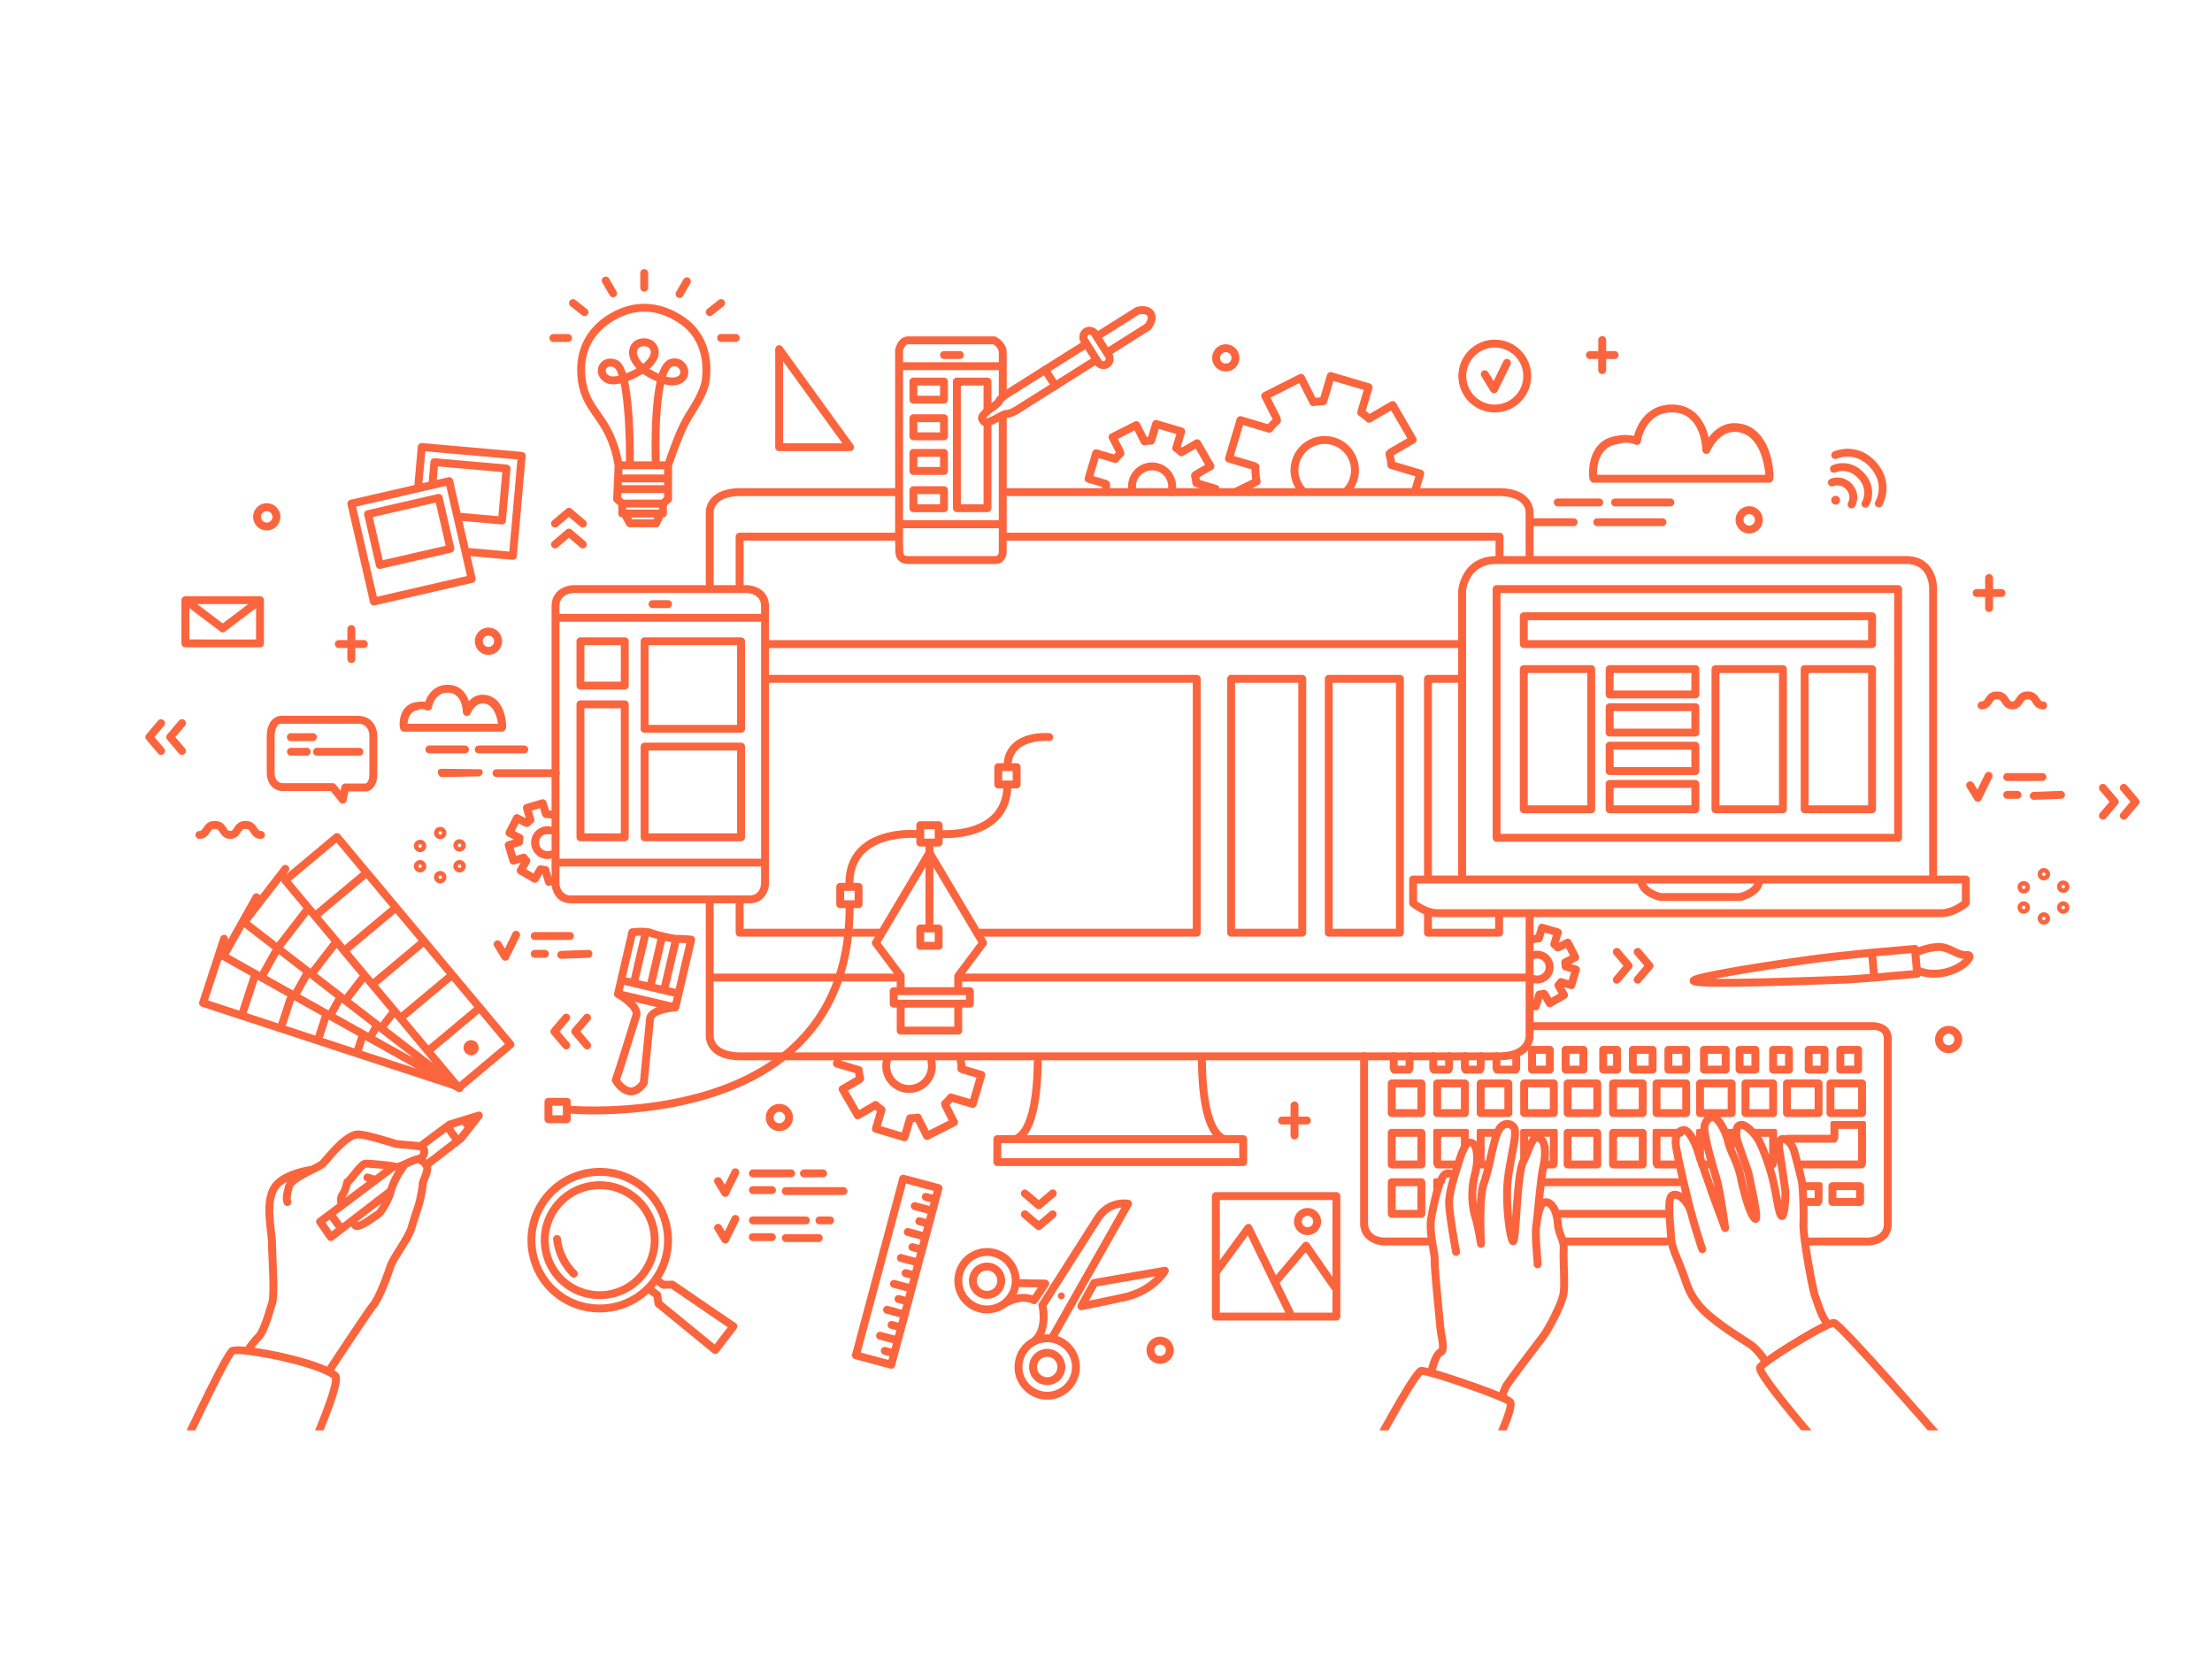 <svg xmlns="http://www.w3.org/2000/svg" width="1200" height="900" version="1.0" viewBox="0 0 900 675"><defs><clipPath id="a"><path d="M72 452h125v129.969H72Zm0 0"/></clipPath><clipPath id="b"><path d="M224 136h578v445.969H224Zm0 0"/></clipPath></defs><path fill="#fb653e" d="M608.191 141.402c-6.398 0-11.601 5.207-11.601 11.602 0 6.398 5.203 11.605 11.601 11.605 6.399 0 11.602-5.207 11.602-11.605 0-6.395-5.203-11.602-11.602-11.602Zm0 26.422c-8.171 0-14.82-6.648-14.82-14.82s6.649-14.82 14.82-14.82c8.172 0 14.817 6.648 14.817 14.82s-6.645 14.82-14.817 14.82"/><path fill="#fb653e" d="M607.879 160c-.559 0-1.078-.29-1.371-.766l-3.754-6.12a1.605 1.605 0 0 1 .527-2.212 1.611 1.611 0 0 1 2.215.532l2.223 3.625 3.984-8.133a1.601 1.601 0 0 1 2.149-.735 1.6 1.6 0 0 1 .738 2.149l-5.266 10.758a1.614 1.614 0 0 1-1.37.902h-.075M299.898 475.52a1.614 1.614 0 0 0-2.152.738l-2.82 5.758-1.395-2.278a1.606 1.606 0 1 0-2.738 1.684l2.922 4.77c.297.48.812.769 1.37.769.028 0 .052-.004.08-.004a1.611 1.611 0 0 0 1.366-.898l4.106-8.387a1.61 1.61 0 0 0-.739-2.152M299.898 494.5a1.614 1.614 0 0 0-2.152.738l-2.82 5.762-1.395-2.281a1.606 1.606 0 1 0-2.738 1.683l2.922 4.77c.297.476.812.765 1.37.765h.08a1.604 1.604 0 0 0 1.366-.898l4.106-8.387a1.612 1.612 0 0 0-.739-2.152M306.29 479.027h15.608a1.606 1.606 0 0 0 0-3.215H306.29a1.608 1.608 0 0 0 0 3.215M327.094 479.027h7.812c.887 0 1.61-.718 1.61-1.605 0-.89-.723-1.61-1.61-1.61h-7.812c-.887 0-1.606.72-1.606 1.61 0 .887.719 1.605 1.606 1.605M306.29 485.832h7.804c.89 0 1.61-.723 1.61-1.61 0-.886-.72-1.605-1.61-1.605h-7.805a1.608 1.608 0 0 0 0 3.215M343.172 482.996h-23.453a1.607 1.607 0 1 0 0 3.215h23.453a1.606 1.606 0 1 0 0-3.215M306.29 498.152h21.624c.887 0 1.61-.718 1.61-1.605 0-.89-.723-1.61-1.61-1.61H306.29a1.608 1.608 0 0 0 0 3.215M337.75 494.938h-4.352a1.61 1.61 0 0 0-1.609 1.609c0 .887.723 1.605 1.61 1.605h4.351c.887 0 1.605-.718 1.605-1.605 0-.89-.718-1.61-1.605-1.61M314.094 501.742h-7.805a1.609 1.609 0 0 0 0 3.219h7.805a1.61 1.61 0 0 0 0-3.219M333.113 502.121H319.72a1.606 1.606 0 1 0 0 3.215h13.394c.887 0 1.606-.719 1.606-1.61 0-.886-.719-1.605-1.606-1.605M210.68 378.898a1.614 1.614 0 0 0-2.153.739l-3.09 6.324-1.597-2.598a1.601 1.601 0 0 0-2.211-.527 1.605 1.605 0 0 0-.527 2.21l3.12 5.087c.298.48.813.765 1.376.765h.074a1.604 1.604 0 0 0 1.367-.898l4.379-8.95a1.612 1.612 0 0 0-.738-2.152M217.55 382.438h14.329c.887 0 1.605-.72 1.605-1.606 0-.89-.718-1.61-1.605-1.61H217.55a1.61 1.61 0 0 0-1.61 1.61c0 .887.723 1.606 1.61 1.606M221.715 386.48h-4.164a1.61 1.61 0 0 0 0 3.22h4.164c.887 0 1.605-.723 1.605-1.61 0-.89-.718-1.61-1.605-1.61M239.379 386.48l-11.078.41a1.61 1.61 0 0 0-1.551 1.669 1.607 1.607 0 0 0 1.605 1.546h.063l11.078-.406a1.613 1.613 0 0 0 1.55-1.668c-.034-.886-.788-1.597-1.667-1.55M809.813 314.21a1.61 1.61 0 0 0-2.153.74l-3.094 6.32-1.593-2.598a1.605 1.605 0 0 0-2.211-.527 1.605 1.605 0 0 0-.528 2.21l3.121 5.09c.297.48.813.77 1.372.77.027 0 .05-.004.078-.004a1.616 1.616 0 0 0 1.367-.899l4.375-8.949c.398-.8.066-1.761-.735-2.152M816.684 317.75h14.328c.883 0 1.61-.719 1.61-1.61 0-.886-.727-1.605-1.61-1.605h-14.328c-.891 0-1.606.719-1.606 1.606 0 .89.715 1.609 1.606 1.609M820.848 321.793h-4.164c-.891 0-1.606.723-1.606 1.605 0 .891.715 1.61 1.606 1.61h4.164c.882 0 1.609-.719 1.609-1.61 0-.882-.727-1.605-1.61-1.605M838.512 321.793l-11.078.41a1.608 1.608 0 0 0-1.555 1.664c.035.867.75 1.551 1.61 1.551h.058l11.078-.41a1.605 1.605 0 0 0 1.55-1.664c-.03-.89-.784-1.598-1.663-1.551M531.746 454.297h-3.445v-4.488a1.61 1.61 0 1 0-3.219 0v4.488h-3.445a1.607 1.607 0 1 0 0 3.215h3.445v4.504a1.61 1.61 0 0 0 3.219 0v-4.504h3.445a1.606 1.606 0 0 0 0-3.215M656.945 146.066h-10.11a1.61 1.61 0 0 1 0-3.218h10.11a1.609 1.609 0 0 1 0 3.219"/><path fill="#fb653e" d="M651.887 152.176a1.608 1.608 0 0 1-1.606-1.606v-12.21c0-.887.719-1.606 1.606-1.606.89 0 1.61.719 1.61 1.605v12.211c0 .883-.72 1.606-1.61 1.606M148.008 263.648h-10.113a1.61 1.61 0 1 1 0-3.219h10.113a1.61 1.61 0 1 1 0 3.219"/><path fill="#fb653e" d="M142.95 269.758a1.605 1.605 0 0 1-1.606-1.606v-12.21a1.606 1.606 0 0 1 3.215 0v12.21c0 .887-.72 1.606-1.61 1.606M814.36 242.887h-10.114a1.606 1.606 0 0 1-1.605-1.61c0-.886.718-1.605 1.605-1.605h10.113c.887 0 1.61.719 1.61 1.605 0 .891-.723 1.61-1.61 1.61"/><path fill="#fb653e" d="M809.3 248.996a1.61 1.61 0 0 1-1.609-1.61V235.18c0-.887.723-1.61 1.61-1.61.886 0 1.61.723 1.61 1.61v12.207c0 .89-.723 1.61-1.61 1.61M179.11 356.207a.697.697 0 0 0-.696.695.697.697 0 0 0 1.395 0 .698.698 0 0 0-.7-.695Zm0 3.219a2.527 2.527 0 0 1-2.52-2.524 2.526 2.526 0 0 1 2.52-2.52 2.527 2.527 0 0 1 2.523 2.52 2.527 2.527 0 0 1-2.524 2.524M179.11 338.203a.694.694 0 0 0-.696.692.7.7 0 0 0 .695.699c.387 0 .7-.317.7-.7a.694.694 0 0 0-.7-.69Zm0 3.215a2.524 2.524 0 0 1-2.52-2.523 2.522 2.522 0 0 1 5.043 0 2.525 2.525 0 0 1-2.524 2.523M186.988 343.277a.696.696 0 1 0 .01 1.392.696.696 0 0 0-.01-1.392Zm0 3.215a2.52 2.52 0 1 1 .009-5.04 2.52 2.52 0 0 1-.009 5.04M170.93 343.496a.7.7 0 0 0-.696.7c0 .382.313.69.696.69a.691.691 0 0 0 .695-.69c0-.384-.309-.7-.695-.7Zm0 3.219a2.523 2.523 0 0 1-2.52-2.52 2.524 2.524 0 0 1 2.52-2.523c1.39 0 2.52 1.133 2.52 2.523a2.523 2.523 0 0 1-2.52 2.52M186.988 351.746a.696.696 0 1 0 .01 1.397.696.696 0 0 0-.01-1.397Zm0 3.219a2.522 2.522 0 0 1-2.515-2.52 2.522 2.522 0 0 1 2.515-2.52 2.524 2.524 0 0 1 2.524 2.52 2.524 2.524 0 0 1-2.524 2.52M170.93 351.746a.697.697 0 0 0 0 1.395.698.698 0 0 0 0-1.395Zm0 3.219a2.523 2.523 0 0 1-2.52-2.52 2.523 2.523 0 0 1 2.52-2.52c1.39 0 2.52 1.134 2.52 2.52a2.523 2.523 0 0 1-2.52 2.52M831.59 374.395a.694.694 0 1 1 .691-.692.693.693 0 0 1-.691.692Zm0-3.215a2.525 2.525 0 0 0-2.524 2.523 2.523 2.523 0 0 0 2.524 2.516 2.522 2.522 0 0 0 2.515-2.516 2.523 2.523 0 0 0-2.515-2.523M831.59 356.395a.698.698 0 1 1 0-1.395.696.696 0 0 1 0 1.395Zm0-3.22a2.524 2.524 0 0 0-2.524 2.52 2.527 2.527 0 0 0 2.524 2.524 2.526 2.526 0 0 0 2.515-2.524c0-1.39-1.132-2.52-2.515-2.52M839.473 360.074c.375 0 .687.313.687.696 0 .386-.312.699-.687.699a.702.702 0 0 1-.703-.7c0-.382.316-.695.703-.695Zm0 3.215a2.517 2.517 0 0 0 0-5.035 2.524 2.524 0 0 0-2.528 2.516c0 1.39 1.133 2.52 2.528 2.52M823.406 361.688a.688.688 0 0 1-.691-.692c0-.387.305-.7.691-.7.387 0 .7.313.7.7a.694.694 0 0 1-.7.692Zm0-3.215a2.518 2.518 0 0 0-2.515 2.523 2.516 2.516 0 0 0 2.515 2.516 2.523 2.523 0 0 0 2.524-2.516 2.525 2.525 0 0 0-2.524-2.523M839.473 369.938a.698.698 0 0 1-.703-.692c0-.387.316-.7.703-.7a.696.696 0 0 1 0 1.392Zm0-3.215a2.528 2.528 0 0 0-2.528 2.523 2.527 2.527 0 0 0 2.528 2.52 2.52 2.52 0 0 0 2.515-2.52 2.52 2.52 0 0 0-2.515-2.523M823.406 369.938a.688.688 0 0 1-.691-.692c0-.387.305-.7.691-.7.387 0 .7.313.7.7a.694.694 0 0 1-.7.692Zm0-3.215a2.52 2.52 0 0 0-2.515 2.523 2.52 2.52 0 0 0 2.515 2.52 2.527 2.527 0 0 0 2.524-2.52 2.527 2.527 0 0 0-2.524-2.523M317.105 452.363a2.326 2.326 0 0 0-2.324 2.32 2.328 2.328 0 0 0 2.324 2.329 2.328 2.328 0 0 0 2.325-2.328 2.326 2.326 0 0 0-2.325-2.32Zm0 7.867a5.55 5.55 0 0 1-5.543-5.546 5.545 5.545 0 0 1 5.543-5.536c3.051 0 5.54 2.485 5.54 5.536 0 3.058-2.489 5.546-5.54 5.546M472.031 547.055a2.325 2.325 0 0 0-2.328 2.32 2.324 2.324 0 1 0 4.648 0 2.32 2.32 0 0 0-2.32-2.32Zm0 7.86a5.546 5.546 0 0 1-5.543-5.54 5.545 5.545 0 0 1 5.543-5.535 5.543 5.543 0 0 1 5.535 5.535 5.544 5.544 0 0 1-5.535 5.54M498.734 143.293a2.327 2.327 0 0 0-2.324 2.324 2.327 2.327 0 0 0 2.324 2.324 2.327 2.327 0 0 0 2.325-2.324 2.327 2.327 0 0 0-2.325-2.324Zm0 7.867a5.551 5.551 0 0 1-5.543-5.543 5.548 5.548 0 0 1 5.543-5.539 5.545 5.545 0 0 1 5.54 5.54 5.548 5.548 0 0 1-5.54 5.542M792.844 420.613a2.327 2.327 0 0 0-2.324 2.325 2.327 2.327 0 0 0 2.324 2.324 2.327 2.327 0 0 0 2.324-2.325 2.327 2.327 0 0 0-2.324-2.324Zm0 7.867a5.546 5.546 0 0 1-5.54-5.543 5.545 5.545 0 0 1 5.54-5.539 5.545 5.545 0 0 1 5.539 5.54 5.546 5.546 0 0 1-5.54 5.542M711.695 209.191a2.327 2.327 0 0 0-2.324 2.325 2.327 2.327 0 0 0 2.324 2.324 2.327 2.327 0 0 0 2.325-2.324 2.327 2.327 0 0 0-2.325-2.325Zm0 7.864a5.547 5.547 0 0 1-5.539-5.54 5.55 5.55 0 0 1 5.54-5.542 5.549 5.549 0 0 1 5.542 5.543 5.546 5.546 0 0 1-5.543 5.539M198.754 258.578a2.326 2.326 0 0 0-2.324 2.32 2.328 2.328 0 0 0 2.324 2.329 2.325 2.325 0 0 0 0-4.649Zm0 7.863a5.546 5.546 0 0 1-5.543-5.543 5.545 5.545 0 0 1 5.543-5.535 5.543 5.543 0 0 1 5.535 5.535 5.545 5.545 0 0 1-5.535 5.543M108.531 207.965a2.324 2.324 0 1 0 0 4.648 2.324 2.324 0 0 0 0-4.648Zm0 7.863a5.546 5.546 0 0 1-5.539-5.543 5.544 5.544 0 0 1 5.54-5.535 5.544 5.544 0 0 1 5.538 5.535 5.546 5.546 0 0 1-5.539 5.543M237.145 223.121c-.368 0-.739-.129-1.04-.387l-4.617-3.922-4.617 3.922a1.601 1.601 0 0 1-2.266-.183 1.605 1.605 0 0 1 .184-2.266l5.656-4.808a1.613 1.613 0 0 1 2.082 0l5.66 4.808c.676.574.758 1.59.184 2.266-.32.379-.77.57-1.226.57M237.145 214.633c-.368 0-.739-.125-1.04-.383l-4.617-3.918-4.617 3.918a1.605 1.605 0 0 1-2.266-.184 1.605 1.605 0 0 1 .184-2.265l5.656-4.809a1.613 1.613 0 0 1 2.082 0l5.66 4.809a1.608 1.608 0 0 1-1.042 2.832M421.605 491.621c.297.258.668.383 1.04.383.37 0 .742-.125 1.043-.383l5.656-4.805a1.61 1.61 0 1 0-2.082-2.453l-4.617 3.922-4.614-3.922a1.605 1.605 0 0 0-2.265.184 1.606 1.606 0 0 0 .183 2.27l5.656 4.804M427.262 492.848l-4.617 3.922-4.614-3.922a1.605 1.605 0 0 0-2.265.187 1.597 1.597 0 0 0 .183 2.262l5.656 4.808c.297.254.668.383 1.04.383.37 0 .742-.129 1.043-.383l5.656-4.808a1.6 1.6 0 0 0 .187-2.262 1.61 1.61 0 0 0-2.27-.187M236.172 419.691l3.922-4.617a1.608 1.608 0 0 0-2.45-2.082l-4.808 5.656a1.604 1.604 0 0 0 0 2.082l4.809 5.66c.316.376.77.567 1.222.567a1.609 1.609 0 0 0 1.227-2.648l-3.922-4.618M227.684 419.691l3.921-4.617a1.604 1.604 0 0 0-.18-2.265 1.606 1.606 0 0 0-2.269.183l-4.808 5.656a1.613 1.613 0 0 0 0 2.082l4.808 5.66a1.61 1.61 0 0 0 2.27.184c.676-.578.758-1.59.18-2.265l-3.922-4.618M74.043 307.156c-.457 0-.906-.191-1.227-.566l-4.804-5.66a1.595 1.595 0 0 1 0-2.082l4.804-5.657a1.609 1.609 0 0 1 2.454 2.082l-3.926 4.618 3.926 4.617a1.605 1.605 0 0 1-.188 2.265c-.3.258-.672.383-1.039.383M65.559 307.156c-.457 0-.91-.191-1.227-.566l-4.809-5.66a1.613 1.613 0 0 1 0-2.082l4.809-5.657a1.608 1.608 0 0 1 2.45 2.082l-3.923 4.618 3.922 4.617a1.608 1.608 0 0 1-1.222 2.648M657.828 400.223a1.608 1.608 0 0 1-1.223-2.648l3.922-4.618-3.922-4.617a1.604 1.604 0 0 1 .184-2.262 1.605 1.605 0 0 1 2.266.18l4.808 5.66c.508.602.508 1.48 0 2.082l-4.808 5.656c-.317.375-.77.567-1.227.567M666.313 400.223a1.605 1.605 0 0 1-1.223-2.648l3.922-4.618-3.922-4.617a1.6 1.6 0 0 1 .183-2.262 1.605 1.605 0 0 1 2.266.18l4.809 5.66c.511.602.511 1.48 0 2.082l-4.809 5.656c-.32.375-.77.567-1.226.567M856.844 319.523a1.605 1.605 0 0 0-2.266-.18 1.608 1.608 0 0 0-.187 2.262l3.925 4.618-3.925 4.617a1.612 1.612 0 0 0 1.234 2.648 1.6 1.6 0 0 0 1.219-.566l4.808-5.656a1.604 1.604 0 0 0 0-2.082l-4.808-5.66M870.137 325.184l-4.809-5.66a1.604 1.604 0 0 0-2.265-.18 1.596 1.596 0 0 0-.176 2.261l3.91 4.618-3.91 4.617a1.6 1.6 0 0 0 1.218 2.648c.45 0 .91-.191 1.223-.566l4.809-5.656a1.604 1.604 0 0 0 0-2.082M318.629 180.348h24.094l-24.094-33.309Zm27.242 3.214H317.02c-.891 0-1.61-.718-1.61-1.609v-39.879c0-.699.45-1.316 1.113-1.531a1.615 1.615 0 0 1 1.801.586l28.848 39.883a1.61 1.61 0 0 1-1.3 2.55M251.719 152.867c-1.54.363-2.867.446-3.668.047-1.649-.828-1.809-2.008-1.442-2.77.282-.585.887-1.023 1.746-1.023.415 0 .891.102 1.41.344.731.336 1.38 1.535 1.954 3.402Zm19.312.32c.727-2.304 1.602-3.757 2.617-4.027 1.633-.445 2.637.48 3.004 1.41.157.399.551 1.754-.941 2.547-1.297.688-2.938.578-4.68.07Zm14.281 2.653c-1.156 4.023-3.097 7.183-5.16 10.531-1.07 1.738-2.175 3.54-3.16 5.465-2.347 4.601-5.289 12.883-6.32 15.867h-2.266c-.367-11.644.254-23.902 1.824-31.398 2.422.683 4.829.8 6.989-.352 2.441-1.297 3.437-3.992 2.422-6.566-.891-2.254-3.41-4.258-6.829-3.336-1.476.398-3.265 1.586-4.746 6.004a60.073 60.073 0 0 1-2.136-1.04 17.76 17.76 0 0 1-1.672-.96c4.722-4.309 4.187-7.703 2.836-9.828-1.016-1.614-2.93-2.575-5.121-2.575h-.028c-2.187.012-4.093.98-5.097 2.602-.918 1.473-1.137 3.203-.633 5.008.433 1.558 1.418 3.148 2.797 4.613a33.37 33.37 0 0 1-4.293 2.035c-1.192-3.683-2.516-4.867-3.61-5.367-3.41-1.566-6.304-.078-7.402 2.21-1.074 2.231-.418 5.368 2.902 7.036 1.563.785 3.672.715 5.887.203 1.508 7.414 2.277 19.934 2.176 31.711h-1.645c-1.98-10.242-5.605-15.441-8.824-20.05-2.64-3.782-4.918-7.051-5.77-12.563-1.976-12.809 4.235-19.953 9.794-23.692 9.085-6.109 18.789-6.117 28.125.125 12.578 8.415 9.003 24.165 8.96 24.317Zm-28.074 55.484-.433-.777h9.468l-.351.777Zm-4.285-13.93.047-1.117h17.21v1.118Zm17.258 4.934-1.074.953h-15.352l-1.043-.926.07-1.746h17.399Zm-15.43 5.004v-.832h13.344v.832Zm15.43-16.414v2.14h-17.078l.094-2.14Zm-10.637-48.965c.414-.664 1.328-1.082 2.383-1.082h.016c1.047 0 1.992.418 2.406 1.074 1.027 1.621.121 3.664-2.684 6.086-1.207-1.18-2.054-2.445-2.382-3.633-.266-.941-.176-1.738.261-2.445Zm-2.21 27.703c-.434-6.566-1.075-11.25-1.813-14.61a35.834 35.834 0 0 0 5.992-2.956 21.41 21.41 0 0 0 2.93 1.797c.886.449 1.8.894 2.726 1.3-.754 3.313-1.375 7.82-1.738 13.981-.453 7.672-.348 15.266-.266 18.535h-7.308c.008-3.176-.032-10.543-.524-18.047Zm20.773-40.804c-10.414-6.965-21.543-6.954-31.703-.122-5.184 3.489-13.528 11.61-11.18 26.848.969 6.25 3.566 9.977 6.316 13.918 3.14 4.504 6.703 9.613 8.5 19.93l-.578 13.554c-.015.485.18.954.543 1.274l1.531 1.36v3.323c0 .872.696 1.575 1.559 1.602l1.766 3.172c.28.516.82.828 1.402.828h10.664c.629 0 1.207-.367 1.465-.941l1.39-3.059a1.602 1.602 0 0 0 1.528-1.601v-3.313l1.547-1.371c.343-.305.539-.742.539-1.203v-13.473c.566-1.652 3.926-11.371 6.43-16.281.925-1.813 2-3.555 3.035-5.242 2.086-3.383 4.238-6.88 5.515-11.332.047-.176 4.39-18.07-10.27-27.871M262.11 118.664c.89 0 1.609-.719 1.609-1.605v-5.961a1.607 1.607 0 1 0-3.215 0v5.96c0 .887.719 1.606 1.605 1.606M299.363 135.906h-5.96a1.606 1.606 0 1 0 0 3.215h5.96c.887 0 1.606-.719 1.606-1.61 0-.886-.719-1.605-1.606-1.605M231.125 135.906h-5.96a1.606 1.606 0 1 0 0 3.215h5.96c.887 0 1.605-.719 1.605-1.61 0-.886-.718-1.605-1.605-1.605M275.688 121.031a1.61 1.61 0 0 0 2.195-.59l2.98-5.164a1.61 1.61 0 0 0-.59-2.195 1.606 1.606 0 0 0-2.195.59l-2.98 5.164c-.446.77-.18 1.75.59 2.195M294.664 122.336a1.612 1.612 0 0 0-2.258-.27l-4.683 3.688a1.61 1.61 0 0 0 1.988 2.527l4.687-3.687a1.608 1.608 0 0 0 .266-2.258M232.152 124.594l4.684 3.687a1.607 1.607 0 1 0 1.988-2.527l-4.683-3.688c-.7-.55-1.711-.425-2.262.27-.547.7-.426 1.71.273 2.258M248.043 120.133a1.608 1.608 0 0 0 2.195.59 1.604 1.604 0 0 0 .586-2.196l-2.98-5.164a1.6 1.6 0 0 0-2.196-.586 1.608 1.608 0 0 0-.59 2.196l2.985 5.16M228.242 504a1.608 1.608 0 1 0-3.191.375c.668 5.703 3.273 11.05 7.344 15.05a1.61 1.61 0 0 0 2.257-2.292c-3.55-3.488-5.828-8.153-6.41-13.133Zm19.113 21.078a20.776 20.776 0 0 1-3.363.274c-10.21 0-18.816-7.329-20.46-17.418a20.602 20.602 0 0 1 3.636-15.461c3.238-4.5 8.035-7.465 13.508-8.364a21.189 21.189 0 0 1 3.363-.273c10.207 0 18.809 7.328 20.457 17.422 1.84 11.293-5.851 21.98-17.14 23.82Zm-3.316-44.457c-1.293 0-2.598.106-3.883.317-6.32 1.03-11.86 4.46-15.601 9.656-3.739 5.199-5.23 11.539-4.2 17.86 1.899 11.651 11.84 20.112 23.637 20.112 1.29 0 2.594-.105 3.88-.312 13.042-2.129 21.925-14.469 19.8-27.516-1.906-11.656-11.844-20.117-23.633-20.117Zm46.715 66.36-21.313-17.422-.488-2.989a1.63 1.63 0 0 0-.644-1.047l-2.184-1.57c.34-.387.668-.789.992-1.203l1.801 1.297c.281.2.621.297.969.3l3.16-.058 23.039 15.738Zm-25.496-27.098c-4.086 5.672-10.137 9.418-17.031 10.543a26.83 26.83 0 0 1-4.247.344c-12.875 0-23.722-9.239-25.8-21.965-2.32-14.243 7.379-27.72 21.62-30.04a26.304 26.304 0 0 1 4.247-.343c12.871 0 23.719 9.234 25.797 21.96 1.125 6.903-.504 13.825-4.586 19.5Zm34.722 19.52a1.6 1.6 0 0 0-.68-1.071l-24.866-16.992a1.652 1.652 0 0 0-.934-.278l-3.14.06-1.4-1.005c3.77-6.043 5.212-13.156 4.06-20.254-2.332-14.289-14.52-24.66-28.973-24.66-1.586 0-3.188.129-4.762.387-15.996 2.605-26.883 17.738-24.277 33.734 2.332 14.29 14.515 24.66 28.972 24.66 1.583 0 3.188-.129 4.758-.386 5.73-.93 10.934-3.477 15.114-7.317l2.035 1.469.48 2.93c.063.386.262.738.567.984l23.07 18.86a1.586 1.586 0 0 0 1.203.351c.43-.047.824-.273 1.09-.617l7.375-9.621a1.59 1.59 0 0 0 .308-1.235M542.957 177.992a13.813 13.813 0 0 0-10.586 1.102 13.81 13.81 0 0 0-6.707 8.27c-1.367 4.593-.297 9.491 2.852 13.113a1.616 1.616 0 0 0 2.273.152 1.611 1.611 0 0 0 .152-2.27 10.645 10.645 0 0 1-2.195-10.082 10.613 10.613 0 0 1 5.156-6.355 10.627 10.627 0 0 1 8.137-.848c5.652 1.68 8.883 7.645 7.203 13.297a10.588 10.588 0 0 1-2.207 4.008 1.6 1.6 0 0 0 .149 2.27c.304.269.68.402 1.054.402.45 0 .895-.188 1.211-.547a13.9 13.9 0 0 0 2.88-5.215c2.183-7.351-2.02-15.113-9.372-17.297"/><path fill="#fb653e" d="M579.277 191.934a1.595 1.595 0 0 0-.957-.778l-10.738-3.195a22.777 22.777 0 0 0-.488-2.727l8.504-4.93a1.605 1.605 0 0 0 .586-2.195L568.004 164a1.607 1.607 0 0 0-.977-.754 1.618 1.618 0 0 0-1.218.164l-8.594 4.98c-.48-.417-.977-.812-1.528-1.218l2.715-9.137a1.608 1.608 0 0 0-1.086-1.996l-7.816-2.324-7.582-2.25a1.607 1.607 0 0 0-2 1.082l-2.719 9.137c-.625.03-1.261.086-1.941.175L530.78 153a1.625 1.625 0 0 0-.933-.805 1.594 1.594 0 0 0-1.227.094l-14.566 7.356a1.605 1.605 0 0 0-.707 2.16l4.433 8.77c-.68.652-1.281 1.269-1.898 2.019l-10.738-3.192a1.614 1.614 0 0 0-2 1.086l-4.645 15.633a1.607 1.607 0 0 0 1.082 2l9.602 2.856c-.024 1.464.12 2.71.336 4.05l-7.23 3.54a1.608 1.608 0 1 0 1.414 2.887l7.523-3.68c.148-.07.277-.169.39-.282a1.6 1.6 0 0 0 1.262-1.836c-.36-2.129-.594-3.535-.438-5.605a1.605 1.605 0 0 0-1-1.606 1.55 1.55 0 0 0-.593-.328l-8.809-2.62 3.73-12.552 10.211 3.032v.003l.036.008c.14.043.273.059.41.063.015 0 .031.008.047.008.023 0 .05-.008.074-.008.074-.004.14-.016.215-.028.039-.007.082-.015.129-.027.066-.02.136-.043.203-.074l.117-.047c.098-.05.184-.11.266-.176a1.845 1.845 0 0 0 .266-.27c.003-.007.015-.015.023-.023.945-1.277 1.734-2.047 2.918-3.148a1.603 1.603 0 0 0 .359-1.836 1.6 1.6 0 0 0-.16-.844l-3.942-7.789 11.692-5.906 3.804 7.531c.075.152.176.277.29.39.003.04 0 .079.011.118a1.605 1.605 0 0 0 1.867 1.297c1.278-.235 2.317-.332 3.844-.367a1.598 1.598 0 0 0 1.563-1.512c.047-.086.101-.168.133-.27l2.398-8.066 6.273 1.863h.004l6.04 1.793-2.4 8.074a1.32 1.32 0 0 0-.058.34 1.601 1.601 0 0 0 .508 2.078c1.246.852 2.067 1.5 3.016 2.403a1.61 1.61 0 0 0 2.273-.059c.028-.031.047-.062.074-.094a1.59 1.59 0 0 0 .457-.172l7.297-4.23 6.567 11.328-7.551 4.379a1.586 1.586 0 0 0-.594.61 1.611 1.611 0 0 0-.703 1.738c.387 1.57.629 2.632.723 4.234.004.012.004.024.004.035.007.059.02.11.03.168.009.047.017.098.032.145.012.047.031.09.047.136.02.051.04.102.063.149.023.039.05.082.07.121.031.047.058.09.094.133a1.3 1.3 0 0 0 .097.11 1.538 1.538 0 0 0 .355.29c.044.026.083.041.126.065.054.027.113.047.164.066.023.008.047.02.062.023l10.25 3.051-1.715 5.77a1.607 1.607 0 1 0 3.082.918l2.176-7.313c.121-.41.074-.851-.129-1.222M471.531 188.566a9.724 9.724 0 0 0-7.441.774 9.736 9.736 0 0 0-4.715 5.812 9.801 9.801 0 0 0-.191 4.825 1.611 1.611 0 0 0 1.91 1.234 1.604 1.604 0 0 0 1.234-1.91 6.533 6.533 0 0 1 .133-3.235 6.504 6.504 0 0 1 3.16-3.894 6.506 6.506 0 0 1 4.992-.524c3.469 1.032 5.446 4.692 4.418 8.157a1.606 1.606 0 0 0 1.54 2.066c.695 0 1.335-.45 1.542-1.152 1.535-5.164-1.418-10.617-6.582-12.153"/><path fill="#fb653e" d="M495.96 198.082a1.614 1.614 0 0 0-.952-.777l-6.797-2.02a16.433 16.433 0 0 0-.2-1.125l5.301-3.07a1.609 1.609 0 0 0 .586-2.2l-5.425-9.367a1.634 1.634 0 0 0-.98-.75 1.641 1.641 0 0 0-1.22.165l-5.375 3.117a13.829 13.829 0 0 0-.449-.356l1.7-5.707a1.624 1.624 0 0 0-.13-1.222 1.616 1.616 0 0 0-.96-.778l-5.032-1.492v-.004l-5.191-1.543a1.608 1.608 0 0 0-1.996 1.086l-1.695 5.707c-.188.012-.38.031-.57.05l-2.798-5.542a1.572 1.572 0 0 0-.933-.805 1.593 1.593 0 0 0-1.227.09l-9.668 4.883a1.611 1.611 0 0 0-.715 2.16l2.77 5.469c-.27.265-.527.539-.785.832l-6.79-2.02a1.602 1.602 0 0 0-1.222.13 1.606 1.606 0 0 0-.777.956l-3.086 10.38a1.607 1.607 0 0 0 1.086 1.995l5.98 1.778c.008.546.078.945.184 1.523.039.203.082.438.133.727.132.789.808 1.343 1.582 1.343a1.613 1.613 0 0 0 1.59-1.875c-.055-.308-.102-.562-.141-.785-.14-.746-.172-.926-.098-1.91a1.606 1.606 0 0 0-.926-1.57 1.703 1.703 0 0 0-.515-.27l-5.332-1.582 2.164-7.297 6.285 1.867c.14.04.277.055.414.063.016 0 .031.008.043.008.023 0 .047-.012.066-.012a1.349 1.349 0 0 0 .57-.133c.036-.011.067-.023.102-.039a2.14 2.14 0 0 0 .29-.187c.003-.004.007-.012.015-.016.082-.07.16-.152.226-.242.008-.012.016-.016.024-.028.601-.812 1.11-1.3 1.871-2.011.488-.457.629-1.14.414-1.727a1.571 1.571 0 0 0-.168-.695l-2.371-4.688 6.797-3.43 2.281 4.516c.047.098.106.184.172.266.172.734.82 1.246 1.559 1.246.093 0 .191-.012.289-.031a14.24 14.24 0 0 1 2.465-.227 1.605 1.605 0 0 0 1.554-1.418c.024-.054.059-.097.078-.152l1.438-4.84 3.484 1.035.008.008 3.648 1.078-1.44 4.84c-.017.07-.028.14-.036.203a1.605 1.605 0 0 0 .547 2.004c.804.547 1.332.965 1.937 1.54a1.59 1.59 0 0 0 1.106.444c.402 0 .797-.16 1.105-.449.098-.035.2-.078.293-.137l4.375-2.535 3.817 6.586-4.543 2.633a1.536 1.536 0 0 0-.516.484 1.61 1.61 0 0 0-.602 1.672c.254 1.012.407 1.7.47 2.715 0 .012.003.028.007.035.004.055.016.11.023.168.012.047.02.098.032.145.011.047.03.09.05.133.02.054.04.105.063.156.02.039.047.078.07.113.032.047.059.094.09.137a1.3 1.3 0 0 0 .098.11c.035.038.07.073.11.109l.116.093c.043.032.09.063.133.086.04.024.082.047.125.067.055.023.11.047.168.066.02.008.04.02.063.028l6.332 1.882a1.59 1.59 0 0 0 1.144 1.602c.153.05.309.07.461.07.692 0 1.328-.453 1.54-1.148l.347-1.164a1.59 1.59 0 0 0-.13-1.223M623.543 399.875c.629.184 1.27.273 1.894.273 2.88 0 5.54-1.875 6.399-4.77a6.678 6.678 0 0 0-4.488-8.292 6.673 6.673 0 0 0-3.293-.133 1.61 1.61 0 0 0-1.242 1.91 1.603 1.603 0 0 0 1.91 1.235 3.447 3.447 0 0 1 1.703.066 3.466 3.466 0 0 1 2.332 4.297 3.468 3.468 0 0 1-4.301 2.328 1.613 1.613 0 0 0-2 1.082 1.615 1.615 0 0 0 1.086 2.004"/><path fill="#fb653e" d="M642.629 393.727a1.588 1.588 0 0 0-.957-.774l-2.524-.754 2.493-1.258c.386-.191.675-.527.804-.933a1.6 1.6 0 0 0-.09-1.223l-3.027-5.996a1.579 1.579 0 0 0-.933-.8 1.61 1.61 0 0 0-1.227.09l-2.902 1.464 1.109-3.727a1.608 1.608 0 0 0-1.086-2l-6.434-1.91a1.607 1.607 0 0 0-2 1.082l-.984 3.301a8.792 8.792 0 0 0-.59.098l-.441.078a1.608 1.608 0 0 0 .27 3.191c.085 0 .175-.004.265-.02.2-.034.36-.062.496-.09.442-.081.5-.093 1.024-.05a1.613 1.613 0 0 0 1.562-.898c.09-.133.164-.274.215-.434l.808-2.719 3.352.996-.984 3.309c-.004.012-.004.023-.008.035a1.578 1.578 0 0 0-.031.18 1.918 1.918 0 0 0-.02.137c-.008.054 0 .109 0 .164.004.046.004.097.008.148.008.055.02.106.031.156.012.047.02.094.04.145.015.05.038.101.062.156.02.04.039.082.058.125.028.047.059.09.094.137a.896.896 0 0 0 .191.223c.043.042.082.082.13.117.007.011.015.02.027.027.453.336.715.602 1.168 1.086.316.34.746.512 1.175.512.141 0 .278-.028.414-.059.211-.016.43-.066.633-.172l2.36-1.191 1.578 3.12-2.254 1.138c-.05.027-.098.062-.145.093a1.606 1.606 0 0 0-1.101 1.817c.086.472.12.847.133 1.43.015.777.578 1.41 1.316 1.546.031.012.063.028.094.04l2.414.718-.465 1.567c-.004.003-.004.007-.008.011l-.496 1.676-2.414-.719a.721.721 0 0 0-.09-.015 1.615 1.615 0 0 0-1.957.574c-.32.473-.555.77-.894 1.125a1.606 1.606 0 0 0-.075 2.113c.028.059.047.113.075.168l1.265 2.184-3.02 1.75-1.327-2.29a1.584 1.584 0 0 0-.438-.484 1.598 1.598 0 0 0-1.574-.492c-.652.16-1.02.238-1.574.27-.012.004-.02.007-.032.007-.066.008-.129.02-.195.032a1.1 1.1 0 0 0-.121.027c-.059.016-.113.04-.168.063a1.193 1.193 0 0 0-.125.05c-.05.028-.102.063-.152.094-.035.027-.07.047-.102.074-.05.04-.094.082-.14.125-.028.028-.055.055-.083.086-.039.047-.07.098-.105.145a.706.706 0 0 0-.074.113c-.028.043-.047.094-.067.14-.023.051-.047.102-.062.157-.008.012-.016.023-.016.035l-1.058 3.547a1.611 1.611 0 0 0-.02 3.094l.719.21a1.605 1.605 0 0 0 1.996-1.082l1.11-3.73 1.632 2.813c.3.515.836.8 1.39.8.274 0 .552-.07.805-.214l5.81-3.364a1.6 1.6 0 0 0 .745-.98c.11-.414.055-.848-.164-1.219l-1.402-2.418 2.531.75a1.594 1.594 0 0 0 1.223-.129c.375-.203.652-.547.773-.957l.926-3.11c0-.003.004-.003.004-.007l.957-3.219c.117-.41.074-.847-.13-1.222M223.75 346.145a3.407 3.407 0 0 1-2.629-.274 3.421 3.421 0 0 1-1.668-2.05 3.465 3.465 0 0 1 2.328-4.298 3.462 3.462 0 0 1 1.707-.066 1.604 1.604 0 0 0 1.907-1.238 1.602 1.602 0 0 0-1.239-1.906 6.623 6.623 0 0 0-3.293.128c-3.523 1.051-5.539 4.774-4.492 8.297a6.647 6.647 0 0 0 3.215 3.965 6.7 6.7 0 0 0 3.172.805c.637 0 1.281-.094 1.91-.278a1.61 1.61 0 0 0-.918-3.086"/><path fill="#fb653e" d="m224.484 357.07-1.054-3.547c-.004-.011-.012-.027-.012-.035l-.07-.172c-.024-.043-.04-.082-.059-.125l-.094-.136c-.03-.04-.054-.082-.086-.121-.039-.04-.078-.075-.117-.114-.035-.03-.066-.066-.101-.093-.051-.04-.098-.067-.145-.098-.039-.027-.078-.05-.113-.074-.051-.024-.106-.043-.156-.063-.047-.02-.09-.039-.137-.055-.047-.011-.094-.019-.14-.027-.063-.012-.118-.023-.18-.031-.012 0-.024-.004-.036-.004-.554-.035-.922-.113-1.57-.273a1.585 1.585 0 0 0-1.578.496c-.172.125-.324.289-.434.48l-1.332 2.293-3.023-1.754 1.27-2.183c.027-.055.046-.106.07-.164a1.603 1.603 0 0 0-.07-2.118 7.87 7.87 0 0 1-.895-1.12 1.606 1.606 0 0 0-1.953-.579c-.031.008-.063.008-.094.016l-2.414.719-.5-1.676c0-.004-.004-.008-.004-.016l-.465-1.562 2.414-.72c.035-.007.063-.026.094-.038a1.602 1.602 0 0 0 1.316-1.547c.012-.578.047-.953.137-1.43a1.605 1.605 0 0 0-1.105-1.816c-.047-.031-.09-.067-.145-.09l-2.254-1.14 1.578-3.122 2.36 1.196c.207.105.422.156.64.168.133.035.27.058.407.058.43 0 .859-.172 1.175-.508.453-.488.72-.754 1.172-1.09.008-.003.016-.015.024-.023.05-.039.09-.078.132-.121.036-.031.07-.063.102-.098l.094-.129c.031-.043.062-.086.086-.129.023-.043.043-.093.062-.136.02-.047.047-.094.063-.145.015-.05.023-.101.035-.148.012-.051.027-.102.031-.153.008-.05.008-.101.012-.152v-.16c-.004-.047-.016-.09-.02-.137-.011-.058-.02-.117-.035-.18-.004-.011-.004-.023-.008-.035l-.98-3.308 3.351-.996.805 2.718c.047.157.125.297.211.43.281.57.887.945 1.566.899.528-.043.583-.032 1.02.05.14.028.3.059.504.094a1.607 1.607 0 0 0 .527-3.172c-.175-.031-.32-.058-.441-.082-.215-.039-.395-.074-.586-.094l-.98-3.3a1.613 1.613 0 0 0-2-1.086l-6.438 1.914c-.406.12-.75.398-.953.773a1.59 1.59 0 0 0-.125 1.223l1.105 3.73-2.902-1.464a1.602 1.602 0 0 0-2.16.71l-3.031 5.993a1.61 1.61 0 0 0 .714 2.16l2.493 1.258-2.524.75c-.41.12-.754.398-.953.777a1.572 1.572 0 0 0-.129 1.223l.957 3.218s0 .004.004.004l.922 3.114c.121.41.398.753.777.957a1.583 1.583 0 0 0 1.219.128l2.531-.753-1.402 2.421a1.6 1.6 0 0 0 .586 2.196l5.805 3.367a1.597 1.597 0 0 0 1.218.16c.414-.11.766-.379.98-.746l1.63-2.816 1.11 3.73c.206.7.847 1.152 1.538 1.152.152 0 .305-.023.457-.07l.723-.21a1.612 1.612 0 0 0 1.086-1.997 1.61 1.61 0 0 0-1.11-1.094M366.766 444.219c1.027.304 2.078.457 3.12.457 1.79 0 3.56-.446 5.176-1.32a10.829 10.829 0 0 0 5.258-6.481c.52-1.746.594-3.605.215-5.379a1.61 1.61 0 0 0-3.148.672 7.661 7.661 0 0 1-.149 3.793 7.643 7.643 0 0 1-3.707 4.566 7.646 7.646 0 0 1-5.847.61 7.643 7.643 0 0 1-4.567-3.707 7.628 7.628 0 0 1-.61-5.848 1.604 1.604 0 0 0-1.085-1.996 1.598 1.598 0 0 0-1.996 1.082c-1.711 5.762 1.578 11.84 7.34 13.55"/><path fill="#fb653e" d="m399.754 435.813-6.961-2.07c-.004-.684-.082-1.153-.211-1.848-.043-.235-.094-.504-.148-.836a1.612 1.612 0 0 0-1.852-1.325 1.616 1.616 0 0 0-1.324 1.856l.164.894c.156.852.203 1.079.113 2.22-.05.69.344 1.312.942 1.581.156.125.336.227.543.29l6.277 1.863-2.59 8.73-7.367-2.191c-.012-.004-.024-.004-.035-.004-.055-.016-.114-.024-.168-.032a1.027 1.027 0 0 0-.153-.023c-.046-.004-.09 0-.136 0-.059.004-.121.004-.18.008-.04.008-.078.02-.117.027a.935.935 0 0 0-.18.047c-.043.012-.078.031-.121.05-.05.02-.105.044-.16.075-.035.023-.074.047-.113.074a1.2 1.2 0 0 0-.23.196.874.874 0 0 0-.13.14c-.012.012-.02.016-.027.031-.692.938-1.277 1.504-2.152 2.32a1.597 1.597 0 0 0-.399 1.759 1.57 1.57 0 0 0 .164.73l2.797 5.531-8.129 4.11-2.691-5.336a1.546 1.546 0 0 0-.2-.301 1.603 1.603 0 0 0-1.863-1.274c-.945.172-1.691.243-2.844.266-.804.02-1.449.625-1.55 1.399-.036.074-.075.148-.094.23l-1.703 5.719-4.168-1.239-.02-.007-4.363-1.293 1.703-5.723c.027-.078.035-.164.047-.246a1.601 1.601 0 0 0-.543-2.016c-.93-.632-1.531-1.113-2.227-1.777a1.607 1.607 0 0 0-2.265.05c-.11.036-.219.079-.324.141l-5.172 3-4.567-7.875 5.368-3.109c.226-.133.402-.316.535-.523a1.588 1.588 0 0 0 .629-1.688c-.286-1.164-.465-1.953-.54-3.125 0-.012 0-.027-.003-.039a1.213 1.213 0 0 0-.028-.172.91.91 0 0 0-.031-.148.698.698 0 0 0-.05-.125.792.792 0 0 0-.067-.168c-.016-.032-.031-.051-.047-.078-.043-.067-.082-.133-.129-.188a3.02 3.02 0 0 0-.223-.23h-.007a1.527 1.527 0 0 0-.555-.297h-.004l-7.379-2.196a1.61 1.61 0 0 0-1.133-1.777 1.601 1.601 0 0 0-1.996 1.082l-.398 1.324a1.613 1.613 0 0 0 1.086 2l7.867 2.34c.07.543.164 1.047.277 1.563l-6.172 3.574a1.609 1.609 0 0 0-.586 2.2l6.176 10.66a1.617 1.617 0 0 0 1.39.8c.282 0 .56-.074.81-.215l6.25-3.625c.238.196.484.395.742.59l-1.973 6.64c-.121.407-.074.848.125 1.223.207.38.55.657.96.778l5.708 1.691a.085.085 0 0 1 .02.012l5.906 1.75c.148.047.304.07.457.07.691 0 1.332-.453 1.539-1.152l1.976-6.64c.305-.02.618-.048.942-.087l3.258 6.45c.191.382.527.671.933.804.16.055.332.082.5.082.25 0 .496-.062.727-.172l11-5.562a1.63 1.63 0 0 0 .804-.93 1.623 1.623 0 0 0-.097-1.23l-3.219-6.364a17.11 17.11 0 0 0 1.09-1.156l7.863 2.34a1.654 1.654 0 0 0 1.223-.129c.379-.207.656-.547.777-.957l3.512-11.813a1.613 1.613 0 0 0-1.086-2M465.879 131.8l-15.031 9.473-1.051-1.668c-.004 0-.004-.003-.008-.007l-1.367-2.172 15.027-9.473c.79-.168 2.723-.39 3.32.559a.069.069 0 0 1 .016.02c.008.011.008.019.016.03.601.95-.438 2.606-.922 3.239Zm-20.703 10.016-1.766-2.8v-.004l-1-1.586c-.047-.285-.055-.817.406-1.11h.004c.461-.293.93-.058 1.168.106l2.77 4.394v.004l3.082 4.883c.047.297.055.817-.406 1.11h-.004c-.47.289-.934.054-1.172-.11Zm-31.488 23.114c-1.176.793-3.25 1.902-4.075 1.86-1.027-.032-2.164.554-4.09 1.585-1.12.605-3.402 1.824-4.23 1.8l-.043-.038c-.008-.02-.012-.04-.02-.059.325-.754 2.418-2.285 3.446-3.043 1.765-1.289 2.781-2.066 3.199-3.004.309-.691 2.023-2.047 3.473-2.902l30.199-19.04 1.219 1.934h.004l1.16 1.844Zm55.832-38.082c0-.012-.012-.016-.016-.024s-.008-.02-.016-.027c-1.644-2.613-5.246-2.418-7.11-1.895a1.57 1.57 0 0 0-.421.184l-15.25 9.617-.137-.219a1.755 1.755 0 0 0-.265-.32c-.856-.793-3.035-1.93-5.2-.57v.004c-2.168 1.363-2.085 3.824-1.734 4.937.04.133.098.258.176.38l.285.452-30.156 19.016c-.633.375-3.84 2.336-4.707 4.281-.227.336-1.406 1.207-2.192 1.781-2.71 1.985-6.082 4.457-4.355 7.192.035.062.086.11.133.164.035.082.07.16.117.238.625.984 1.5 1.363 2.512 1.363 1.78-.004 3.972-1.18 5.863-2.191.855-.461 2.148-1.152 2.484-1.207 2.18.082 5.344-1.996 5.914-2.379l30.2-19.04.035.06c.074.113.164.222.265.316.563.527 1.715 1.207 3.059 1.207.68 0 1.41-.176 2.137-.633.004 0 .004-.004.007-.004 2.168-1.367 2.075-3.828 1.727-4.941a1.71 1.71 0 0 0-.172-.375l-.14-.219 15.253-9.613c.13-.086.247-.188.348-.301 1.281-1.46 3.004-4.621 1.356-7.234M165.836 294.48c.09-1.609.656-4.867 3.75-5.43.59-.109 1.094-.515 1.621-.515 1.328 0 1.887.348 1.887.348v.004c.8.293 1.16.328 1.656.101.496-.226.969-.687 1.043-1.23.035-.242.922-5.93 6.371-5.938 5.934 0 6.16 7.535 6.168 7.852.012.773.57 1.469 1.336 1.601.758.137 1.504-.21 1.777-.933.016-.043 1.711-4.277 5.102-4.121 4.539.207 5.73 5.847 6.039 8.261Zm38.488 3.215c.887 0 1.61-1.07 1.61-1.957 0-.082-.008-.515-.02-.593-.074-4.313-2.062-12.157-9.223-12.48-2.636-.122-4.574 1.179-5.902 2.624-1.129-3.336-3.66-6.664-8.648-6.664-5.414.012-8.082 3.887-9.094 6.93-1.012-.188-2.484-.118-3.977.152-5.949 1.086-6.777 7.23-6.382 10.238.105.801.789 1.75 1.593 1.75h40.043M193.191 304.934c0 .886.723 1.605 1.61 1.605h18.492a1.606 1.606 0 1 0 0-3.215h-18.492a1.61 1.61 0 0 0-1.61 1.61M190.781 304.934c0-.891-.719-1.61-1.61-1.61H174.7c-.887 0-1.605.719-1.605 1.61 0 .886.719 1.605 1.605 1.605h14.473c.89 0 1.61-.719 1.61-1.605M226.156 312.973H202.04a1.607 1.607 0 1 0 0 3.214h24.117a1.606 1.606 0 1 0 0-3.214M194.809 312.973h-.016l-15.078-.184c-.887 0-1.606.438-1.598 1.328.008.883.727 2.07 1.61 2.07h.011l15.078-.312c.891-.008 1.606-.941 1.598-1.832-.004-.887-.723-1.07-1.605-1.07M649.777 193.172c-.07-3.215.559-11.035 7.875-12.367 1.235-.223 2.418-.688 3.524-.688 2.71 0 4.07.696 4.07.696a1.621 1.621 0 0 0 1.508.046c.476-.238.805-.691.879-1.218.066-.48 1.77-11.82 12.664-11.84 11.906 0 12.316 14.633 12.324 15.254.016.77.57 1.46 1.332 1.597.758.137 1.504-.199 1.777-.914.032-.082 3.364-8.328 10.391-7.996 9.906.446 11.793 13.41 12.156 17.43Zm71.797.668c-.066-7.39-3.328-21.117-15.308-21.656-5.336-.239-8.907 2.968-11.047 5.855-1.434-6.219-5.57-13.453-14.953-13.453-9.696.016-14.086 7.527-15.442 12.754-.906-.215-2.125-.356-3.648-.356-1.297 0-2.676.22-4.102.48-9.71 1.77-11.047 12.063-10.398 17.165.105.805.785 1.758 1.597 1.758h71.707c.895 0 1.61-1.07 1.61-1.957 0-.078-.004-.508-.016-.59M679.629 202.82h-22.512a1.607 1.607 0 1 0 0 3.215h22.512a1.606 1.606 0 1 0 0-3.215M633.8 206.035h16.884a1.606 1.606 0 1 0 0-3.215H633.8a1.607 1.607 0 1 0 0 3.215M676.414 210.86H649.88c-.887 0-1.606.722-1.606 1.609 0 .89.72 1.61 1.606 1.61h26.535c.887 0 1.606-.72 1.606-1.61 0-.887-.72-1.61-1.606-1.61M640.23 210.86h-17.687a1.61 1.61 0 1 0 0 3.219h17.687a1.61 1.61 0 1 0 0-3.219M526.547 534.078l-5.895-12.082 10.614-12.512 10.484 15.086c.11.153.242.278.39.38v9.128Zm-30.235-15.902 11.348-15.489 15.309 31.391h-26.657Zm45.829-29.926v31.246l-9.43-13.566a1.602 1.602 0 0 0-1.242-.688 1.642 1.642 0 0 0-1.305.567l-11.05 13.027-9.731-19.95a1.592 1.592 0 0 0-1.301-.898 1.598 1.598 0 0 0-1.441.653l-10.329 14.093V488.25Zm1.609-3.215h-49.047c-.89 0-1.61.719-1.61 1.606v49.046c0 .891.72 1.61 1.61 1.61h49.047c.887 0 1.605-.719 1.605-1.61v-49.046c0-.887-.718-1.606-1.605-1.606"/><path fill="#fb653e" d="M532.004 494.715a2.3 2.3 0 1 1-.008 4.601 2.3 2.3 0 0 1 .008-4.601Zm0 7.816a5.526 5.526 0 0 0 5.516-5.52 5.525 5.525 0 0 0-5.516-5.515c-3.043 0-5.524 2.477-5.524 5.516a5.53 5.53 0 0 0 5.524 5.52M380.297 379.36v3.85h-4.258v-3.85Zm-12.23 22.316v-4.524c0-.347-.114-.683-.32-.964l-9.454-12.645 18.266-30.738v23.34h-2.125a1.607 1.607 0 0 0-1.582 1.91c-.02.097-.028.199-.028.304v6.461c0 .887.719 1.61 1.61 1.61h7.468c.891 0 1.61-.723 1.61-1.61v-7.066c0-.89-.719-1.61-1.61-1.61h-2.129v-23.34l18.266 30.739-9.453 12.644c-.207.282-.32.618-.32.965v4.524Zm24.94 5.086h-27.784v-1.871h27.785Zm-4.741 10.965h-20.2v-7.75h20.2Zm12.996-33.122c.39-.52.425-1.222.093-1.78l-21.582-36.313v-2.407c0-.886-.718-1.605-1.605-1.605-.89 0-1.61.719-1.61 1.605v2.407l-21.581 36.312a1.601 1.601 0 0 0 .097 1.781l9.778 13.082v3.989h-1.235c-.89 0-1.61.722-1.61 1.61v5.081c0 .89.72 1.61 1.61 1.61h1.235v9.359c0 .89.718 1.61 1.605 1.61h23.418c.89 0 1.61-.72 1.61-1.61v-9.36h3.132a1.61 1.61 0 0 0 1.61-1.609v-5.082c0-.887-.723-1.61-1.61-1.61h-3.133v-3.988l9.778-13.082"/><path fill="#fb653e" d="M412.031 317.57h-4.258v-3.851h4.258Zm-31.734 23.64h-4.258v-3.85h4.258Zm-32.574 25.075h-4.258v-3.848h4.258Zm-118.72 87.473h-4.257v-3.848h4.258Zm198.044-155.45c-.383-.035-9.383-.828-14.809 4.106-2.258 2.055-3.554 4.777-3.863 8.09h-2.207a1.607 1.607 0 0 0-1.582 1.914c-.02.098-.027.195-.027.3v6.462c0 .886.718 1.605 1.609 1.605h2.062c-.316 4.672-1.996 8.445-5.035 11.215-6.07 5.531-15.984 5.848-19.683 5.754v-2c0-.89-.719-1.61-1.61-1.61h-7.468a1.607 1.607 0 0 0-1.582 1.91c-.02.098-.028.2-.028.305v1.36c-3.39-.172-15.21-.235-22.676 6.558-4.03 3.664-6.097 8.692-6.156 14.942h-2.137c-.882 0-1.605.719-1.605 1.61 0 .1.012.202.031.3-.02.098-.031.2-.031.3v6.466c0 .886.723 1.609 1.605 1.609h2.192c-.031 23.547-7.586 42.351-22.465 55.887-30.46 27.714-82.59 24.996-89.363 24.507v-1.597c0-.89-.719-1.61-1.606-1.61h-7.472a1.607 1.607 0 0 0-1.582 1.91c-.016.098-.028.2-.028.301v6.465c0 .887.719 1.61 1.61 1.61h7.472c.887 0 1.606-.723 1.606-1.61v-2.246c1.574.106 4.87.285 9.406.285 18.445 0 57.176-2.949 82.113-25.629 15.582-14.168 23.496-33.777 23.528-58.273h2.066c.887 0 1.606-.723 1.606-1.61v-7.066c0-.89-.72-1.61-1.606-1.61h-2.117c.055-5.296 1.762-9.523 5.086-12.554 6.617-6.023 17.789-5.863 20.523-5.723v1.88c0 .882.719 1.605 1.61 1.605h7.468c.891 0 1.61-.723 1.61-1.606v-1.843c.328.011.699.015 1.105.015 4.754 0 14.34-.793 20.73-6.605 3.739-3.399 5.786-7.969 6.11-13.602h2.18c.89 0 1.61-.719 1.61-1.605v-7.067c0-.89-.72-1.61-1.61-1.61h-2.024c.278-2.366 1.188-4.25 2.782-5.698 4.363-3.98 12.273-3.301 12.351-3.293a1.607 1.607 0 0 0 1.75-1.45 1.61 1.61 0 0 0-1.45-1.753M429.375 158.55a1.588 1.588 0 0 1-1.348-.738l-4.175-6.44a1.62 1.62 0 0 1 .476-2.231 1.609 1.609 0 0 1 2.223.48l4.176 6.445c.48.75.265 1.746-.477 2.227-.27.176-.574.258-.875.258M350.203 550.293l18.402-68.762 11.282 3.02-.407 1.512-2.37-.637a1.609 1.609 0 1 0-.828 3.11l2.366.632-.398 1.508-5.645-1.508a1.604 1.604 0 0 0-1.968 1.137 1.613 1.613 0 0 0 1.136 1.968l5.641 1.508-.578 2.172-2.371-.637a1.61 1.61 0 0 0-1.969 1.137 1.61 1.61 0 0 0 1.137 1.969l2.37.637-.577 2.168-5.64-1.512a1.604 1.604 0 0 0-1.97 1.14 1.6 1.6 0 0 0 1.137 1.965l5.64 1.512-.577 2.168-2.375-.637a1.606 1.606 0 0 0-1.965 1.14 1.607 1.607 0 0 0 1.137 1.97l2.37.632-.581 2.168-5.637-1.507a1.602 1.602 0 0 0-1.969 1.136c-.23.86.277 1.743 1.137 1.97l5.64 1.507-.582 2.168-2.37-.633a1.61 1.61 0 0 0-.828 3.11l2.366.628-.578 2.172-5.644-1.511a1.61 1.61 0 0 0-1.969 1.136c-.23.86.277 1.742 1.14 1.969l5.641 1.512-.582 2.168-2.367-.633a1.6 1.6 0 0 0-1.969 1.137 1.6 1.6 0 0 0 1.137 1.968l2.371.633-.582 2.172-5.64-1.512a1.61 1.61 0 0 0-1.97 1.14 1.603 1.603 0 0 0 1.137 1.966l5.641 1.511-.582 2.168-2.371-.636a1.61 1.61 0 0 0-1.969 1.136c-.23.86.281 1.743 1.14 1.97l2.372.636-.582 2.168-5.64-1.508a1.607 1.607 0 1 0-.833 3.106l5.64 1.511-.577 2.164-2.371-.633a1.608 1.608 0 0 0-.832 3.105l2.37.638-.406 1.508Zm32.067-68.434-14.387-3.847a1.604 1.604 0 0 0-1.969 1.136l-19.23 71.868a1.61 1.61 0 0 0 1.136 1.968l14.387 3.852c.14.035.277.05.418.05.281 0 .559-.07.805-.21.367-.215.636-.567.746-.977l5.472-20.441 13.762-51.43a1.612 1.612 0 0 0-1.14-1.969"/><g clip-path="url(#a)"><path fill="#fb653e" d="m186.484 461.898-2.191-3.093 3.836-1.18.828 1.125Zm-33.93 16.43-2.648-.793a1.61 1.61 0 0 0-.926 3.082l.375.11-8.847 6.636c.066-.164.148-.336.27-.52 1.07-1.605 1.718-3.906 1.98-4.984.824-.726 1.738-1.859 2.765-3.136.942-1.172 2.676-3.328 3.403-3.664.894.02 4.344.265 7.23.566ZM134.087 496.2l2.594 3.516-1.711 1.316-2.52-3.601Zm21.023-6.61c-.816 1.446-1.648 2.735-2.074 3.087-.37.195-.87.543-1.762 1.164-1.156.805-4.543 3.172-5.808 3.379-.047-.04-.106-.059-.156-.09Zm2.512-5.991-18.394 14.152-2.563-3.48 23.934-17.957c.12.023.238.046.363.054-1.172 1.93-2.527 4.516-3.34 7.23Zm13.676-4.95c-.492 1.22-.957 2.372-.957 3.555 0 .621-.695 4.473-1.2 6.485-.296 1.19-.921 3.066-1.527 4.878-.625 1.875-1.27 3.813-1.601 5.13-.547 2.187-2.758 5.726-4.707 8.847-1.743 2.789-3.387 5.422-4.008 7.285-1.902 5.703-4.637 12.672-6.606 15.133-2.27 2.836-14.664 21.613-17.613 26.078-6.031-2.726-14.957-4.851-19.187-5.773-2-.434-6.23-1.309-10.36-1.891.715-.965 1.633-2.117 2.66-3.14 2.293-2.294 3.918-7.594 5.22-11.852.288-.942.554-1.805.796-2.531.918-2.75.688-9.774.293-18.664-.113-2.602-.21-4.848-.21-6.231 0-1.36-.208-3.094-.442-5.102-.641-5.464-1.516-12.937 1.398-17.109.809-1.152 2.078-2.125 3.54-2.937-.372.523-.65 1.062-.79 1.625l-.207.828c-.582 2.258-1.086 4.215-.383 6.328a1.615 1.615 0 0 0 2.035 1.015 1.612 1.612 0 0 0 1.02-2.035c-.406-1.21-.05-2.593.441-4.507l.215-.852c.45-1.785 5.692-4.399 8.504-5.8 2.55-1.27 4.031-2.032 4.828-2.825.387-.387.946-1.031 1.649-1.848 2.468-2.86 8.254-9.558 11.593-9.558 2.621 0 11.672 2.726 14.496 3.668.68.226 2.07.343 4.672.554 2.153.172 5.098.41 5.961.696.047.015.2.246.176.64-.02.305-.176 1.043-1.234 1.258-.028.008-.055.016-.078.02-.024.007-.047.011-.067.02-1.48.32-3.062 1.042-4.601 1.753-1.211.559-3.25 1.5-3.813 1.387-2.238-.75-11.746-1.336-12.387-1.336-1.796 0-3.37 1.851-5.8 4.867-.907 1.129-2.04 2.535-2.594 2.902a1.635 1.635 0 0 0-.684 1.024c-.156.785-.761 3.113-1.636 4.426-1.485 2.226-.891 4.28-.817 4.511.016.055.055.102.078.153l-8.09 6.07a1.602 1.602 0 0 0-.351 2.207l4.375 6.254a1.617 1.617 0 0 0 2.297.351l7.328-5.64c.043.133.101.265.18.387.375.554.93.914 1.609 1.043.176.03.355.046.543.046 2.004 0 4.758-1.796 7.86-3.964.55-.383 1.234-.86 1.421-.957 2.078-1.036 5.48-8.149 5.856-9.844 1.156-5.196 5.285-10.559 5.328-10.613.02-.024.031-.055.05-.079.196-.09.395-.183.594-.277 1.258-.578 2.535-1.16 3.61-1.445.578.254 1.379.703 1.855 1.238.055.195.145.383.274.555.023.03.05.047.074.078.015.062.043.125.043.191 0 1.028-.469 2.196-.922 3.324Zm1.941-7.199c.559-.699.91-1.554.969-2.515.059-.914-.16-1.766-.582-2.454l7.96-5.93 2.376 3.348-10.277 7.914a6.462 6.462 0 0 0-.446-.363Zm22.907-18.476a1.607 1.607 0 0 0-1.797-.625l-11.895 3.66c-.176.055-.34.137-.488.246l-11.403 8.5c-1.269-.211-3.085-.371-5.449-.559-1.472-.117-3.488-.277-3.91-.402-.113-.035-11.746-3.832-15.512-3.832-4.441 0-9.57 5.512-14.027 10.676-.637.734-1.184 1.37-1.488 1.675-.438.434-2.133 1.29-3.707 2.079-1.797.261-11.977 1.968-15.86 7.511-3.617 5.172-2.656 13.356-1.957 19.325.227 1.91.418 3.558.418 4.73 0 1.453.102 3.73.22 6.371.265 6.012.667 15.102-.134 17.504-.25.75-.523 1.637-.82 2.613-1.07 3.496-2.691 8.785-4.418 10.516-1.781 1.777-3.238 3.824-4.016 4.992-2.996-.265-5.507-.219-6.441.485-2.55 1.91-15.063 28.214-20.324 39.433a1.612 1.612 0 0 0 .773 2.14 1.612 1.612 0 0 0 2.14-.773c8.036-17.136 17.466-36.195 19.278-38.168.7-.195 2.39-.14 4.695.11.211.093.43.152.653.152.113 0 .222-.02.336-.039 9.754 1.184 28.449 5.348 34.082 9.527.414 2.621-4.512 15.938-9.45 27.082-.359.813.008 1.762.82 2.125a1.614 1.614 0 0 0 2.121-.82c.032-.066 3.009-6.805 5.626-13.71 5.242-13.845 4.46-15.954 3.101-17.028-.402-.317-.859-.63-1.363-.938 3.203-4.855 15.14-22.922 17.25-25.558 2.735-3.418 5.91-12.414 7.149-16.13.5-1.495 2.12-4.09 3.683-6.593 2.18-3.488 4.434-7.094 5.106-9.773.297-1.196.922-3.075 1.527-4.895.652-1.957 1.27-3.805 1.598-5.113.383-1.551 1.297-6.07 1.297-7.266 0-.562.367-1.473.722-2.355.543-1.348 1.153-2.871 1.153-4.524 0-.262-.028-.508-.07-.75l13.113-10.09a1.62 1.62 0 0 0 .285-.28l3.398-4.325c.024-.031.043-.059.067-.082l3.855-4.918c.438-.555.461-1.324.063-1.906"/></g><path fill="#fb653e" d="m155.73 227.938-4.039-17.547 25.602-5.895 4.039 17.547Zm23.625-26.735a1.617 1.617 0 0 0-1.214-.203l-28.739 6.617a1.611 1.611 0 0 0-1.207 1.93l4.762 20.68a1.608 1.608 0 0 0 1.566 1.246c.125 0 .243-.012.364-.036l28.738-6.617a1.61 1.61 0 0 0 1.203-1.93l-4.762-20.683a1.602 1.602 0 0 0-.71-1.004"/><path fill="#fb653e" d="m207.207 224.422-16.531-1.461-2.531-11 15.953 1.414c.047 0 .093.004.14.004a1.62 1.62 0 0 0 1.035-.375c.325-.274.532-.668.567-1.09l1.87-21.14a1.606 1.606 0 0 0-1.456-1.747l-29.375-2.601a1.61 1.61 0 0 0-1.746 1.46l-.719 8.141-2.527.582 1.152-12.996 37.492 3.32Zm-22.879-29.027a1.604 1.604 0 0 0-1.926-1.208l-4.691 1.079.484-5.496 26.172 2.32-1.59 17.937-15.39-1.363Zm-31.004 47.41-8.445-36.676 36.68-8.445 8.445 36.675Zm59.09-58.934-40.695-3.605a1.614 1.614 0 0 0-1.172.367 1.613 1.613 0 0 0-.57 1.09l-1.387 15.644-26 5.988a1.612 1.612 0 0 0-1.004.711c-.223.364-.3.801-.203 1.215l9.168 39.813c.172.746.832 1.25 1.566 1.25.117 0 .238-.016.36-.043l39.816-9.168a1.604 1.604 0 0 0 1.203-1.93l-2.062-8.95 17.093 1.517.141.003a1.61 1.61 0 0 0 1.602-1.464l3.605-40.696a1.607 1.607 0 0 0-1.46-1.742M753.672 197.086c-.035-.04-.07-.07-.102-.106-.03-.035-.054-.07-.086-.101-.043-.055-.097-.094-.148-.137-3.164-3.191-7.02-2.644-8.664-1.867a1.6 1.6 0 0 0-.77 2.137 1.601 1.601 0 0 0 2.137.77c.031-.012 2.723-1.223 5.133 1.347 2.23 2.578.953 4.996.789 5.273a1.608 1.608 0 0 0 2.754 1.664c.945-1.55 1.902-5.312-.906-8.793-.043-.066-.082-.128-.137-.187"/><path fill="#fb653e" d="M758.496 192.508c-4.672-5.172-10.535-4.363-12.988-3.207-.801.37-1.14 1.32-.77 2.125.371.8 1.32 1.156 2.13.789.202-.094 5.054-2.223 9.277 2.48 4.187 4.692 1.574 9.266 1.453 9.477a1.608 1.608 0 0 0 2.75 1.664c1.414-2.32 2.855-8.09-1.825-13.309a.119.119 0 0 1-.027-.02"/><path fill="#fb653e" d="M763.36 188.078c-.008-.008-.012-.016-.016-.023-7.805-8.692-17.239-4.399-17.332-4.356a1.606 1.606 0 0 0-.774 2.133 1.61 1.61 0 0 0 2.133.781c.3-.136 7.387-3.273 13.555 3.567v.004c6.164 6.867 2.281 13.586 2.105 13.879a1.61 1.61 0 0 0 2.75 1.667c.055-.09 5.32-8.972-2.422-17.652M747.91 202.047a1.807 1.807 0 0 0-2.515.453c-.563.82-.36 1.941.457 2.508.816.562 1.937.36 2.503-.453a1.806 1.806 0 0 0-.445-2.508M189.91 423.777a3.085 3.085 0 0 0-.754 4.282 3.086 3.086 0 0 0 4.278.761c1.398-.968 1.73-2.886.77-4.28-.97-1.395-2.888-1.731-4.294-.763Zm-3.078 16.559-10.441-12.492 18.597-15.547 10.442 12.488Zm-29.602-22.41c.204-.102.387-.246.54-.442l2.765-3.586 15.496 18.532Zm-10.03 9.601 1.425-4.359 20.8 11.644Zm-3.06-1-12.82-4.199 2.45-7.48 12 6.718Zm-15.874-5.203-12.004-3.933 3.394-10.36c.008-.023.008-.05.02-.074l11.234 6.29Zm-27.88-9.133 4.442-13.546 12.125 6.793a1.604 1.604 0 0 0-.351.59l-3.399 10.363Zm-15.741-5.16 5.453-16.636.035.023 11.836 6.625-4.637 14.148Zm14.675-29.726 11.559 8.918-4.996 8.918a1.748 1.748 0 0 0-.137.332l-12.64-7.075Zm15.125-19.02c.024.336.149.66.368.918l8.62 10.317-10.8 13.996-11.063-8.54Zm22.461-15.453 10.051 12.023-18.594 15.547-10.05-12.027Zm21.926 26.223-18.59 15.547-9.816-11.73 18.597-15.552Zm11.461 13.71-18.594 15.548-9.398-11.243 18.597-15.547Zm-31.215 25.22 12.3 9.488-1.331 2.386c-.063.11-.11.223-.14.336l-13.45-7.527Zm-13.21-10.196 10.636 8.207-2.852 5.098-11.601-6.492Zm-2.575-1.984-4.047 7.226L108.473 397c.082-.09.156-.18.218-.29l4.758-8.503Zm13.664-10.114 1.816 2.176.024.035c.012.016.023.02.035.032l7.5 8.976-5.816 7.531a1.795 1.795 0 0 0-.223.418l-11.36-8.765Zm-10.57 8.438-11.207-8.649 10.363-13.437 1.156 1.379a1.498 1.498 0 0 0 .465.559l7.68 9.187Zm41.761 36.281-15.52-8.687c.083-.09.161-.18.224-.293l1.105-1.97Zm-13.218-14.262-12.207-9.418c.125-.093.242-.19.34-.32l5.382-6.976 9.98 11.937-3.202 4.149c-.149.19-.243.41-.293.628Zm26.793-19.718-18.598 15.55-9.363-11.199 18.597-15.55Zm11.203 13.398-18.598 15.55-9.137-10.929 18.594-15.55Zm16.004 14.129-70.586-84.422a1.606 1.606 0 0 0-2.266-.203l-19.742 16.504 1.02-1.324a1.607 1.607 0 1 0-2.547-1.96l-9.067 11.749a1.604 1.604 0 0 0-2.813-.027l-10.3 18.394.062-.2c.278-.84-.18-1.75-1.027-2.027a1.611 1.611 0 0 0-2.027 1.028l-8.551 26.09a1.63 1.63 0 0 0 .098 1.226c.191.383.527.672.93.8l101.882 33.384 1.887 1.058.27.149c.245.14.515.203.785.203.562 0 1.109-.293 1.402-.82.043-.075.074-.157.105-.235.067-.082.11-.18.16-.277l20.118-16.824a1.61 1.61 0 0 0 .207-2.266M456.926 526.29a1105.064 1105.064 0 0 1-13.867 2.925l3.195-5.781 23.785-4.106c-2.375 2.395-6.57 5.543-13.113 6.961Zm18.316-10.196a1.598 1.598 0 0 0-1.586-.653l-28.707 4.954c-.48.085-.898.382-1.133.808l-5.25 9.488c-.3.547-.261 1.215.102 1.723a1.62 1.62 0 0 0 1.602.637c.054-.012 5.375-1.024 17.335-3.617 12.649-2.743 17.528-11.266 17.73-11.625.302-.54.263-1.211-.093-1.715"/><path fill="#fb653e" d="M431.84 564.45a9.993 9.993 0 0 1-5.754 1.812c-3.297 0-6.387-1.61-8.27-4.313a9.981 9.981 0 0 1-1.652-7.527 9.987 9.987 0 0 1 4.152-6.492 9.993 9.993 0 0 1 5.754-1.813c3.293 0 6.383 1.613 8.27 4.309 3.176 4.558 2.05 10.851-2.5 14.023Zm-6.008-33.055c2.508-3.946 17.86-28.102 22.176-34.829 2.535-3.96 5.976-5.027 8.258-5.261L427 542.937a12.246 12.246 0 0 0-2.18.028c2.016-4.403 1.348-9.7 1.012-11.57Zm4.488 12.21 30.067-53.046a1.608 1.608 0 0 0-1.094-2.375c-.356-.067-8.734-1.559-13.992 6.648-4.684 7.3-22.352 35.102-22.531 35.383-.23.363-.305.805-.207 1.222.023.098 2.144 9.547-3.137 13.25-.324.192-.64.387-.953.606a13.181 13.181 0 0 0-5.477 8.562 13.202 13.202 0 0 0 2.18 9.934 13.314 13.314 0 0 0 10.91 5.691c2.726 0 5.351-.828 7.594-2.39 6.004-4.192 7.488-12.488 3.297-18.504a13.305 13.305 0 0 0-6.657-4.98"/><path fill="#fb653e" d="M428.453 559.594c-.7.488-1.52.75-2.371.75a4.175 4.175 0 0 1-3.41-1.778 4.12 4.12 0 0 1-.684-3.105 4.15 4.15 0 0 1 4.082-3.422c1.36 0 2.633.664 3.414 1.774a4.157 4.157 0 0 1-1.03 5.78Zm-2.383-10.77a7.32 7.32 0 0 0-4.207 1.324 7.305 7.305 0 0 0-3.039 4.75 7.305 7.305 0 0 0 1.207 5.504 7.382 7.382 0 0 0 6.051 3.157 7.323 7.323 0 0 0 4.211-1.325c3.328-2.328 4.148-6.93 1.824-10.261a7.372 7.372 0 0 0-6.047-3.149M432.633 528.402a1.396 1.396 0 1 0-1.593-2.293 1.396 1.396 0 0 0 1.593 2.293M403.969 524.492a4.16 4.16 0 0 1-5.777-1.035 4.117 4.117 0 0 1-.68-3.102c.191-1.09.8-2.043 1.71-2.675.7-.489 1.516-.75 2.368-.75 1.36 0 2.637.668 3.41 1.78a4.158 4.158 0 0 1-1.031 5.782Zm3.672-7.625a7.388 7.388 0 0 0-6.051-3.152 7.33 7.33 0 0 0-4.207 1.324 7.318 7.318 0 0 0-3.04 4.754 7.32 7.32 0 0 0 1.212 5.504 7.37 7.37 0 0 0 10.257 1.832c3.333-2.328 4.153-6.93 1.829-10.262"/><path fill="#fb653e" d="M393.336 526.848a10.01 10.01 0 0 1-1.656-7.532 9.999 9.999 0 0 1 4.152-6.488 10.006 10.006 0 0 1 5.754-1.816c3.297 0 6.387 1.613 8.27 4.312 3.128 4.485 2.082 10.649-2.301 13.867-.325.2-.653.418-.985.645a9.981 9.981 0 0 1-4.965 1.32 10.093 10.093 0 0 1-8.27-4.308Zm26.8.195c-1.363-.441-3.64-.863-6.534-.3.464-.985.8-2.024 1.011-3.087l7.692.149Zm-.199 3.371a1.615 1.615 0 0 0 2.145-.496l4.531-6.77a1.607 1.607 0 0 0-1.304-2.503l-10.457-.204a13.227 13.227 0 0 0-2.356-6.957 13.32 13.32 0 0 0-10.91-5.687 13.2 13.2 0 0 0-7.59 2.39 13.194 13.194 0 0 0-5.48 8.567 13.177 13.177 0 0 0 2.183 9.933 13.299 13.299 0 0 0 10.906 5.684c2.723 0 5.348-.824 7.59-2.387.04-.027.075-.058.114-.086 6.23-3.808 10.457-1.578 10.628-1.484M382.48 161.004h-9.23v-4.137h9.23Zm3.215-5.746c0-.89-.718-1.61-1.61-1.61h-12.44a1.61 1.61 0 0 0-1.61 1.61v7.355c0 .89.723 1.61 1.61 1.61h12.44c.892 0 1.61-.72 1.61-1.61v-7.355M688.184 296.441h-31.66v-7.105h31.66Zm1.609-10.32h-34.879c-.887 0-1.605.719-1.605 1.606v10.324c0 .887.718 1.61 1.605 1.61h34.879c.89 0 1.61-.724 1.61-1.61v-10.324c0-.887-.72-1.606-1.61-1.606M382.48 205.188h-9.23v-4.137h9.23Zm1.606-7.356h-12.441a1.61 1.61 0 0 0-1.61 1.61v7.351c0 .89.723 1.61 1.61 1.61h12.44c.892 0 1.61-.72 1.61-1.61v-7.352c0-.89-.718-1.609-1.61-1.609M645.813 327.672h-24.22v-53.836h24.22Zm1.609-57.05h-27.434c-.89 0-1.61.722-1.61 1.605v57.05c0 .891.72 1.61 1.61 1.61h27.434a1.61 1.61 0 0 0 1.61-1.61v-57.05c0-.883-.723-1.606-1.61-1.606M638.625 428.754h4.02v4.824h-4.02Zm-1.61 8.039h7.239c.887 0 1.605-.719 1.605-1.61v-8.038c0-.891-.718-1.61-1.605-1.61h-7.238a1.61 1.61 0 0 0-1.61 1.61v8.039c0 .89.723 1.609 1.61 1.609M271.797 244.195h-6.3a1.606 1.606 0 1 0 0 3.215h6.3c.887 0 1.605-.719 1.605-1.61 0-.886-.718-1.605-1.605-1.605M630.582 451.266h-8.844v-8.844h8.844Zm-10.45-12.063c-.89 0-1.609.723-1.609 1.61v12.062c0 .887.72 1.605 1.61 1.605h12.058c.891 0 1.61-.718 1.61-1.605v-12.063a1.61 1.61 0 0 0-1.61-1.609h-12.058M390.59 142.855h-6.504c-.887 0-1.606.72-1.606 1.606 0 .89.72 1.61 1.606 1.61h6.504a1.608 1.608 0 0 0 0-3.215M688.184 280.945h-31.66v-7.11h31.66Zm1.609-10.324h-34.879c-.887 0-1.605.723-1.605 1.606v10.328c0 .886.718 1.61 1.605 1.61h34.879c.89 0 1.61-.724 1.61-1.61v-10.328c0-.883-.72-1.606-1.61-1.606M688.184 312.129h-31.66v-7.11h31.66Zm1.609-10.324h-34.879c-.887 0-1.605.718-1.605 1.61v10.32c0 .89.718 1.609 1.605 1.609h34.879c.89 0 1.61-.719 1.61-1.61v-10.32c0-.89-.72-1.61-1.61-1.61M401.773 168.285a1.61 1.61 0 0 0 1.61-1.61v-11.417c0-.89-.723-1.61-1.61-1.61h-12.441c-.89 0-1.61.72-1.61 1.61v51.496c0 .883.72 1.605 1.61 1.605h12.441c.887 0 1.61-.722 1.61-1.605v-33.781a1.608 1.608 0 0 0-3.215 0v32.172h-9.227v-48.278h9.227v9.809c0 .89.719 1.61 1.605 1.61M760.082 327.672h-24.223v-53.836h24.223Zm1.61-57.05h-27.438c-.887 0-1.61.722-1.61 1.605v57.05c0 .891.723 1.61 1.61 1.61h27.437c.887 0 1.606-.719 1.606-1.61v-57.05c0-.883-.719-1.606-1.606-1.606M382.48 175.914h-9.23v-4.14h9.23Zm3.215-5.746c0-.89-.718-1.61-1.61-1.61h-12.44a1.61 1.61 0 0 0-1.61 1.61v7.355c0 .883.723 1.606 1.61 1.606h12.44c.892 0 1.61-.723 1.61-1.606v-7.355M723.809 327.672h-24.223v-53.836h24.223Zm1.605-57.05h-27.437a1.61 1.61 0 0 0-1.606 1.605v57.05c0 .891.723 1.61 1.606 1.61h27.437c.89 0 1.61-.719 1.61-1.61v-57.05c0-.883-.72-1.606-1.61-1.606M382.48 190.02h-9.23v-4.141h9.23Zm3.215-5.747a1.61 1.61 0 0 0-1.61-1.609h-12.44c-.887 0-1.61.723-1.61 1.61v7.355c0 .887.723 1.605 1.61 1.605h12.44c.892 0 1.61-.718 1.61-1.605v-7.356"/><path fill="#fb653e" d="M610.523 241.285h160.168v97.973H610.523Zm-3.214-1.61V340.868c0 .887.718 1.606 1.605 1.606h163.387c.886 0 1.605-.72 1.605-1.606V239.676c0-.887-.718-1.606-1.605-1.606H608.914c-.887 0-1.605.72-1.605 1.606"/><path fill="#fb653e" d="M688.184 327.672h-31.66v-7.11h31.66Zm1.609-10.324h-34.879c-.887 0-1.605.722-1.605 1.609v10.32c0 .891.718 1.61 1.605 1.61h34.879c.89 0 1.61-.719 1.61-1.61v-10.32a1.61 1.61 0 0 0-1.61-1.61"/><g clip-path="url(#b)"><path fill="#fb653e" d="M798.227 366.648c-1.329.985-4.813 3.29-8.364 3.29H584.926c-3.551 0-7.035-2.305-8.364-3.29v-7.187h89.778c1.258 5.414 8.644 7.008 8.988 7.078.106.024.215.035.324.035h32.243c.109 0 .218-.012.324-.035.343-.07 7.734-1.664 8.988-7.078h81.02Zm-173.27 66.93v-4.824h4.02v4.824Zm56.43 38.59h-5.778v-9.645h4.762c-.137.72-.187 1.473-.219 2.227-.035.977.485 3.852 1.235 7.418Zm80.21-53.063c.051 0 4.868-.656 4.868 3.563v75.394c0 .032 0 .239.004.266 0 .016.035 1.8-1.164 3.067-1.114 1.18-2.98 2.132-5.543 2.132h-23.989c-.285-2.297-.445-4.18-.406-5.28.086-2.212.078-4.919.012-7.583h4.55c.891 0 1.61-1.426 1.61-2.312v-6.434c0-.887-.719-.902-1.61-.902h-5.113c-.004-.028-.007-.059-.011-.079-.082-.628-.64-2.949-1.301-5.55h24.117c.887 0 1.606-1.426 1.606-2.313v-16.082c0-.887-.72-.902-1.606-.902h-11.258c-.886 0-1.61.015-1.61.902v4.727h-17.687c-.27 0-.52.07-.746.191-.886-.207-1.738-.11-2.398.309-.36.234-.645.515-.875.832v-2.84c0-.89-.719-.906-1.61-.906h-7.421c-1.778-1.86-3.778-3.239-5.391-3.239-1.414 0-2.266.653-2.727 1.204-.453.53-.746 1.21-.906 2.043-.144-.004-.285-.008-.437-.008h-.805c-.258 0-.496.035-.71.101-.895-1.949-1.977-3.722-3.126-4.926h4.64c.887 0 1.61-.718 1.61-1.605v-12.063c0-.886-.723-1.609-1.61-1.609h-12.863c-.89 0-1.609.723-1.609 1.61v12.062c0 .887.719 1.605 1.61 1.605h1.94c-1.058 1.141-1.737 2.704-1.78 4.258-.004.172.003.371.011.567h-.172c-.89 0-1.609.015-1.609.906v2.351c-1.387-2.527-3.348-4.878-5.668-4.292-.95.234-1.68.593-2.25 1.035H674c-.887 0-1.605.015-1.605.906v12.863c0 .887.718 2.313 1.605 2.313h8.086c.289 1.316.598 2.668.91 4.02h-54.191c.218-1.657.433-3.06.636-4.02h2.75c.891 0 1.61-1.426 1.61-2.313v-12.863c0-.89-.719-.906-1.61-.906h-12.058c-.89 0-1.61.015-1.61.906v11.254c0 .008.004.015.004.02-.078.16-.152.316-.234.48-1.523 3.047-2.215 11.363-2.953 21.922-.031.406-.059.82-.09 1.238-.477-4.902-.691-10.855-.113-15.418.422-3.352 1.047-6.656 1.597-9.57.848-4.496 1.516-8.051 1.235-10.344-.239-2.016-1.766-3.629-3.79-4.008-1.773-.34-4.214.309-5.73 3.125-.062.125-.125.266-.191.395h-5.817c-.886 0-1.605.015-1.605.906v4.371c-.762-.906-1.75-1.258-2.816-1.258h-.024c-.125 0-.254.012-.379.031v-3.144c0-.89-.719-.906-1.605-.906h-11.258c-.887 0-1.61.015-1.61.906v12.863c0 .887.723 2.313 1.61 2.313h6.27a51.24 51.24 0 0 0-.223.703c-.942-.317-2.117-.363-3.485.207-.855.355-1.66 1.515-2.39 3.11h-.172c-.887 0-1.61.015-1.61.906v4.019c0 .027.008.055.012.086-1.605 5.613-2.586 12.047-2.593 12.156-.2 2.156-.02 4.602.273 6.953H563.64c-6.754 0-7.02-4.984-7.028-5.464v-66.66h8.844v3.077c0 .887.719 2.313 1.61 2.313h6.43c.89 0 1.608-1.426 1.608-2.313v-3.078h6.434v3.078c0 .887.719 2.313 1.606 2.313h6.433c.89 0 1.61-1.426 1.61-2.313v-3.078h3.214v3.078c0 .887.72 2.313 1.61 2.313h6.43c.89 0 1.609-1.426 1.609-2.313v-3.078h3.215v3.078c0 .887.718 2.313 1.609 2.313h8.04c.89 0 1.608-1.426 1.608-2.313v-4.824l-.003-.015c1.18-.594 2.195-1.325 3.023-2.215.07-.078.129-.153.195-.227v7.985c0 .89.719 1.609 1.61 1.609h7.234c.89 0 1.61-.719 1.61-1.61v-8.038c0-.891-.72-1.61-1.61-1.61h-7.234c-.18 0-.344.035-.504.09 1.125-2.047 1.129-3.938 1.113-4.36v-2.16Zm-26.503 65.125h3.23v3.215h-3.054c-.051-1.14-.11-2.23-.176-3.215Zm-4.95-19.296h16.22c.89 0 1.609-1.426 1.609-2.313v-3.316h8.039v12.863h-23.34a528.005 528.005 0 0 0-1.031-3.844 12.337 12.337 0 0 0-1.496-3.39Zm-8.425 10.398c.754-.254 1.328-1.465 1.328-2.258v-.574c.566 3.79 1.558 10.598 1.77 12.375.035.473-.005 2.004-.114 3.668-.137-.707-.27-1.41-.39-2.059-.504-2.671-1.075-5.699-1.75-8.23-.25-.95-.54-1.934-.844-2.922Zm-5.149-12.809h3.262v7.286c-1.2-3.223-2.402-5.954-3.133-7.098-.039-.063-.086-.125-.129-.188Zm-10.933 4.497c.136-.122.242-.27.332-.43.433 1.297 1.02 2.937 1.742 4.941.914 2.547 2.168 6.024 2.258 6.707.054.438.261 1.403.683 3.38.203.933.496 2.304.809 3.823a89.953 89.953 0 0 1-1.625-6.816c-.645-3.36-2.004-6.496-3.207-9.266-.363-.84-.7-1.617-.992-2.34Zm-12.34-15.754v-8.844h9.648v8.844Zm3.379 28.257.281.961c.211.723.438 1.68.664 2.778-.824-2.344-1.836-5.227-2.758-7.875h.61c.394 1.379.797 2.761 1.203 4.136Zm-3.38-8.68v-3.562c.38 1.547.817 3.192 1.282 4.887h-.824c-.164-.465-.317-.91-.457-1.324Zm43.696 57.028c.094.192.36.984.598 1.688 1.36 4.039 2.531 6.992 3.812 8.777-2.43 1.176-6.05 3.16-11.52 6.492-2.073 1.262-7.21 4.438-10.944 7.113-1.258-1.773-3.575-4.75-5.918-6.273-.735-.48-1.485-.961-2.235-1.445-4.047-2.61-8.23-5.305-12.203-8.461-3.133-2.492-8.375-6.664-10.973-14.371-1.375-4.09-2.574-7.036-3.539-9.399-1.508-3.707-2.414-5.945-2.593-9.101a245.165 245.165 0 0 0-.301-4.286c-.281-3.675-.75-9.785.117-10.878.312-.063.754.046 1.234.308 1.496.82 3.368 3.102 4.18 6.348 1.281 5.12 3.988 13.387 4.422 14.476a1.606 1.606 0 0 0 2.09.895 1.602 1.602 0 0 0 .894-2.086c-.402-1.016-3.062-9.168-4.285-14.07-.14-.547-.316-1.09-.508-1.618-2.34-9.44-6.027-25.144-5.953-27.105.04-1.137.137-1.867.32-2.355a1.607 1.607 0 0 0 1.481-1.094c1.004.41 3.125 4.254 4.074 7.418.125.41.43 1.316.84 2.527v.094c0 .394.148.754.383 1.031.137.39.277.809.426 1.234 0 .016-.004.032-.004.047 0 .391.144.739.37 1.02 1.872 5.402 4.411 12.601 4.942 14.074.84 2.309 4.203 11.344 4.203 11.344.285.77 1.106 1.2 1.899 1.004a1.613 1.613 0 0 0 1.203-1.774c-.082-.61-2.012-14.906-3.461-19.867l-.285-.965c-1.43-4.863-4.781-16.261-4.692-19.793.043-1.62 1.371-2.742 1.743-2.757.863.289 3.652 3.91 4.898 9.32.352 1.52 1.102 3.25 1.973 5.258 1.133 2.617 2.422 5.582 3 8.59.03.16 3.246 16.175 6.62 18.05.657.367 1.423.324 2.005-.105 1.265-.934 1.445-2.488-1.508-16.235-.309-1.43-.598-2.785-.637-3.101-.12-.957-1-3.434-2.422-7.395-1.031-2.86-2.308-6.422-2.468-7.37-.489-2.95.023-3.657.082-3.727.015-.016.054-.063.265-.063.602.047 3.164 1.7 5.367 5.156.95 1.485 3.75 8.172 5.47 14.641.648 2.414 1.202 5.379 1.694 8 1.239 6.57 1.707 8.676 3.29 9.203.609.203 1.277.078 1.78-.336 1.985-1.613 1.805-11.347 1.794-11.437-.262-2.2-1.606-11.364-2.055-14.278l-.121-.761c-.184-1.16-.606-3.793-.25-4.453.566.117 2.121 1.148 2.95 4.156 1.25 4.523 2.976 11.344 3.077 12.16.367 2.902.754 11.234.543 16.789-.054 1.418.172 3.902.555 6.86-.008.05-.016.097-.016.152 0 .203.043.398.114.578 1.171 8.715 3.554 20.902 4.183 22.156Zm-108.715-65.348h2.305v9.645h-.562c.5-3.895.18-7.7-1.743-9.645Zm49.301 29.793a1.374 1.374 0 0 0-.36-.046h-42.921c-.723-1.856-1.758-3.274-3.008-4.047-1.066-.668-2.266-.84-3.43-.512.18-1.707.368-3.441.555-5.09h55.328c.23.969.453 1.91.672 2.813-.113-.07-.223-.153-.336-.22-1.344-.737-2.687-.913-3.879-.519-2.199.735-2.707 3.52-2.62 7.621Zm.442 11.211h-40.98a47.763 47.763 0 0 0-.372-.988c-.535-1.363-1.086-2.77-1.27-5.148-.05-.66-.132-1.293-.234-1.903h42.055c.176 0 .343-.035.5-.09.074 1.094.16 2.243.25 3.454.105 1.414.215 2.84.293 4.222.011.168.031.32.047.48a1.768 1.768 0 0 0-.29-.027Zm-56.282-39.34v-1.664h1.106c-.403.465-.766 1.028-1.106 1.664Zm-17.687 7.981v-9.645h2.926c-.735 2.29-1.32 4.93-1.93 7.668-.145.657-.297 1.317-.442 1.977Zm-2.383 6.086c.25-.992.445-1.965.598-2.902.058.011.117.035.175.035h1.399c-.485 1.918-1.02 3.828-1.68 5.68-.722 2.038-1.101 5.374-1.285 8.956-.36-3.07-.375-7.132.793-11.77Zm-7.215-12.035c-.765 1.336-1.496 3.14-2.183 5.433-.047.157-.11.317-.188.516h-5.719v-9.645h8.04v3.317c0 .129.019.258.05.379Zm40.172 59.484c-.457 3.809-5.656 13.781-7.914 16.871-.813 1.117-2.34 3.125-4.106 5.45-3.332 4.382-7.89 10.386-10.8 14.519-.528.754-1.242 2.5-1.766 3.879-3.672-1.54-8.543-3.297-12.871-4.793-3.027-1.043-8.559-2.918-12.953-4.168.758-2.8 1.828-5.352 2.426-5.723 2.746-1.101 2.105-4.86 1.484-8.492-.188-1.098-.383-2.23-.477-3.234l-.359-3.7c-.941-9.78-2.113-21.949-1.945-23.48.097-.887-.121-2.242-.551-4.762-.566-3.285-1.34-7.793-1.027-11.203.207-2.285 2.047-10.832 3.64-15.195.34-.195.563-.524.563-1.008 0-.11-.012-.207-.032-.305.25-.53.485-.93.7-1.129.562-.214.968-.175 1.25-.062-.989 3.484-1.88 7.328-1.88 9.992 0 5.125 2.743 19.922 2.86 20.55a1.608 1.608 0 0 0 3.16-.589c-.027-.152-2.804-15.129-2.804-19.96 0-4.013 2.554-11.88 3.648-15.243.215-.66.383-1.18.48-1.508.922-3.078 2.137-5.547 2.794-6.152.082.055.171.148.242.238 1.058 1.348 1.558 5.328.16 10.895-2.14 8.523-.735 15.28.293 18.554.95 3 2.14 10.301 2.148 10.375.008.032.02.055.028.086a1.33 1.33 0 0 0 .105.32c.008.028.024.051.035.075.04.078.082.144.133.215.008.011.016.015.02.027.347.453.925.715 1.527.61a1.596 1.596 0 0 0 1.25-1.04c.004-.008.004-.02.008-.031.031-.078.047-.16.062-.242.008-.035.012-.067.016-.098.004-.062.008-.125.008-.187 0-.028.008-.055.004-.086-.278-5.055-.637-19.196 1.007-23.824 1.32-3.72 2.211-7.723 2.996-11.258.915-4.114 1.778-7.996 3.098-10.453.594-1.11 1.43-1.649 2.297-1.489.496.094 1.106.47 1.2 1.235.214 1.797-.446 5.304-1.208 9.363-.558 2.96-1.195 6.312-1.629 9.762-1.054 8.355.43 23.582 2.153 26.43.425.702 1.18 1.038 1.93.859 1.62-.395 1.742-1.426 2.519-12.485.531-7.59 1.265-17.988 2.625-20.707.828-1.652 1.48-3.254 2.058-4.672.7-1.707 1.653-4.046 2.247-4.261 1.628.472 2.02 4.937.878 9.957-.707 3.105-1.492 10.902-2.12 17.168-.22 2.16-.415 4.097-.567 5.414-.066.48-.129.953-.18 1.414v.008c-.457 3.015-.023 8.574.293 12.644.117 1.516.219 2.824.219 3.38a1.61 1.61 0 0 0 3.219 0c0-.68-.098-1.915-.23-3.63-.29-3.719-.731-9.344-.317-11.965.05-.293.101-.722.164-1.238.46-3.18 1.262-6.164 1.863-6.808.309-.102.582-.055.89.14 1.06.656 2.321 3.027 2.602 6.684.22 2.855.891 4.566 1.48 6.078.575 1.469 1.028 2.625.934 4.683-.093 2.02-.011 4.672.075 7.477.113 3.668.226 7.469-.055 9.828Zm-62.734-94.3v2.175h-3.22v-2.176Zm16.078 0v2.175h-3.215v-2.176Zm12.867 0v2.175h-3.219v-2.176Zm14.473-.598v2.773h-4.825v-2.2c1.766-.046 3.383-.233 4.825-.573Zm-32.707-52.918v-4.969c.757.144 1.535.234 2.324.234h23.402v4.735Zm10.687-100.078v78.437h-10.687V277.81Zm-37.633 150.378a1.587 1.587 0 0 0-.652-.136c-.23 0-.45.047-.649.137H301.422c-4.387 0-7.656-1.004-9.461-2.903-1.688-1.785-1.602-3.793-1.598-3.863 0-.04.004-.078.004-.121v-21.977h75.524c.886 0 1.605-.719 1.605-1.61 0-.886-.719-1.605-1.605-1.605h-75.524v-28.578h8.957v11.965c0 .89.719 1.61 1.61 1.61h57.39a1.609 1.609 0 0 0 0-3.22H302.54v-10.355h2.547c5.691 0 7.582-4.945 7.785-7.558.004-.04.004-.082.004-.125v-82.04h172.43v100.079h-87.793a1.61 1.61 0 0 0 0 3.218h89.398a1.61 1.61 0 0 0 1.61-1.609V276.2c0-.887-.723-1.605-1.61-1.605H312.875v-10.938h280.414v10.938h-12.293c-.89 0-1.61.719-1.61 1.605v80.047h-4.429c-.89 0-1.61.719-1.61 1.61v9.578c0 .468.204.914.563 1.222.137.117 2.363 1.992 5.477 3.285v7.555c0 .89.718 1.61 1.61 1.61h28.94c.887 0 1.606-.72 1.606-1.61v-6.344h9.2v22.957H390.495c-.887 0-1.605.72-1.605 1.606 0 .89.718 1.61 1.605 1.61h230.246v22.096c.004.02.102 2.028-1.554 3.813-1.793 1.934-5.079 2.954-9.504 2.954h-.16c-.2-.09-.415-.137-.649-.137-.23 0-.45.047-.648.137h-5.133a1.587 1.587 0 0 0-.653-.137c-.23 0-.449.047-.648.137h-5.133c-.2-.09-.418-.137-.648-.137-.235 0-.45.047-.653.137h-5.129a1.587 1.587 0 0 0-.652-.137c-.23 0-.45.047-.648.137h-5.133a1.587 1.587 0 0 0-.652-.137c-.23 0-.45.047-.649.137h-8.348a1.587 1.587 0 0 0-.652-.137c-.23 0-.45.047-.648.137h-5.133c-.2-.09-.418-.137-.649-.137-.234 0-.449.047-.652.137Zm-62.195 33.688h-75.652c2.925-3.844 5.886-12.254 6.035-30.473h63.578c.148 18.22 3.11 26.63 6.039 30.473Zm5.066 3.215c.047 0 .098.004.137.004.063 0 .094-.004.137-.004h5.414v6.129h-96.82v-6.13H412.668Zm-266.32-100.777c-3.934 0-4.504-3.887-4.574-4.54v-7.199h82.027v7.2c-.07.675-.652 4.538-4.574 4.538Zm-4.574-111.333h82.027v96.38h-82.027Zm0-6.253c0-5.239 5.394-5.434 6.004-5.442h70.02c.245 0 6.003.063 6.003 5.442v3.039h-82.027Zm64.332-41.989c1.8-1.898 5.07-2.902 9.457-2.902h62.781V216.738h-63.27c-.89 0-1.609.719-1.609 1.606v19.726h-8.957v-29.507c0-.02-.004-.036-.008-.051.004-.442.11-2.196 1.606-3.774Zm72.258 16.653c.066.464.062 1.043.054 1.656-.007 1.613-.02 3.621 1.375 5.023.934.942 2.274 1.399 4.098 1.399h35.395c3.265 0 4.34-3.059 4.449-4.676.004-.035.004-.07.004-.11v-4.73h198.906v6.313c-14.188.265-15.2 14.011-15.211 14.152-.004.031-.004.062-.004.098v19.925H312.875v-13.714c0-6.848-6.027-8.657-9.215-8.657h-1.12v-18.117h61.663v1.207c0 .074.008.153.02.23Zm3.195-3.04V214.91h38.96v9.703c-.023.254-.222 1.64-1.233 1.64H369.75c-.625 0-1.45-.077-1.82-.448-.45-.457-.442-1.614-.434-2.735.004-.668.008-1.355-.078-2.015Zm42.18-16.515h200.086c4.386 0 7.656 1.004 9.457 2.902 1.515 1.594 1.605 3.364 1.601 3.782v17.734h-9.023v-7.91c0-.887-.719-1.606-1.606-1.606H409.598ZM713.793 359.46c-1.25 2.59-5.273 3.7-6.082 3.898H675.84c-.805-.199-4.82-1.328-6.078-3.898Zm61.648-129.992c2.887 0 5.149.832 6.735 2.465 2.855 2.949 2.742 7.64 2.742 7.687v116.625h-188.41V240.574c.066-.879 1.133-11.105 12.406-11.105Zm-408.02-86.711c.145-.543.782-2.668 2.048-2.668h34.62c.653.383 2.29 1.535 2.29 3.387v3.898h-38.957Zm432.415 213.488h-11.703V239.703c.012-.45.105-6.113-3.625-9.984-2.215-2.301-5.266-3.465-9.067-3.465H623.957v-17.516c.02-.574 0-3.543-2.414-6.14-2.45-2.641-6.441-3.98-11.86-3.98H409.599v-29.024a1.609 1.609 0 0 0-3.22 0v42.097h-38.96l.004-61.101h38.957v10.637a1.609 1.609 0 0 0 3.219 0v-17.75c0-4.391-4.262-6.375-4.442-6.457a1.644 1.644 0 0 0-.668-.145h-35.02c-3.296 0-4.843 3.387-5.23 5.383-.02.105-.031.207-.031.312l-.004 56.047h-62.781c-5.422 0-9.41 1.34-11.86 3.98-2.43 2.618-2.433 5.61-2.41 6.157v29.316h-53.515c-3.188 0-9.219 1.809-9.219 8.657v113.12c0 .044.004.087.008.126.203 2.613 2.094 7.558 7.781 7.558h54.945v30.137c0 .016-.004.031-.004.047 0 .015.004.031.004.047v23.504c-.023.543-.02 3.539 2.407 6.16 2.453 2.64 6.441 3.976 11.863 3.976h119.203c-.246 28.914-7.648 30.426-8 30.473h-6.84c-.887 0-1.605.719-1.605 1.61v9.343c0 .887.718 1.606 1.605 1.606H505.82c.89 0 1.61-.72 1.61-1.606v-9.344c0-.89-.72-1.609-1.61-1.609h-7.191c-.57-.102-7.75-2.031-7.988-30.473h62.757v66.649c-.003.304.047 3.34 2.27 5.578 1.82 1.832 4.504 3.113 7.973 3.113h17.664c.11.653.215 1.285.316 1.871.274 1.586.578 3.387.527 3.867-.191 1.735.606 10.278 1.942 24.141l.355 3.7c.106 1.12.313 2.316.508 3.468.277 1.617.735 4.293.399 5.004-2.067.926-3.457 4.809-4.254 7.848-1.453-.34-2.567-.516-3.082-.43-1.04.176-2.325.387-11.352 16.117-4.289 7.469-8.316 14.98-8.36 15.055a1.615 1.615 0 0 0 .66 2.18 1.606 1.606 0 0 0 2.177-.66c7.066-13.184 15.402-27.516 17.574-29.497.566.055 1.562.274 2.844.617.113.059.238.106.37.137.083.02.165.024.247.028 7.058 1.94 21.523 6.98 27.957 9.742.097.054.195.11.304.144.032.012.06.016.083.024 1.19.52 2.07.953 2.507 1.25.153 1.922-2.902 9.718-5.988 16.097a1.614 1.614 0 0 0 1.45 2.309 1.61 1.61 0 0 0 1.448-.91c.079-.164 1.934-4.008 3.618-8.192 3.433-8.507 2.875-10.273 2.082-11.265-.344-.426-1.293-.996-2.649-1.657.559-1.488 1.168-2.94 1.446-3.34 2.875-4.077 7.414-10.054 10.734-14.421 1.777-2.336 3.309-4.356 4.137-5.496 2.175-2.973 7.93-13.535 8.511-18.391.313-2.598.192-6.516.079-10.305-.082-2.742-.165-5.336-.079-7.23.032-.66.016-1.254-.035-1.805h40.239c.273 0 .52-.07.746-.191.488 2.11 1.289 4.097 2.328 6.652.945 2.324 2.125 5.219 3.468 9.215 2.899 8.61 8.606 13.148 12.016 15.86 4.098 3.257 8.352 5.995 12.465 8.648.75.484 1.492.96 2.223 1.433 1.945 1.266 4.011 3.973 5.113 5.536-.785.656-1.352 1.218-1.586 1.625-.727 1.246-1.48 2.535 11.629 18.675A637.92 637.92 0 0 0 739.05 589.2c.32.364.765.555 1.215.555a1.608 1.608 0 0 0 1.207-2.668c-10.953-12.563-22.489-26.934-23.657-30.219.309-.316.801-.726 1.426-1.21.051-.024.106-.04.156-.071.145-.09.258-.2.36-.32 5.726-4.258 20.336-13.036 25.101-14.996.118-.028.227-.07.328-.13.266-.097.5-.18.684-.222 3.8 2.71 28.871 30.95 44.152 48.539a1.607 1.607 0 1 0 2.426-2.11c-.105-.12-10.707-12.324-21.508-24.421-22.222-24.887-23.539-25.09-24.5-25.235-.242-.039-.691-.109-1.972.332-.649-.52-1.813-2.48-3.832-8.488-.39-1.168-.59-1.742-.739-2.039-.453-1.183-2.503-11.664-3.687-19.754h23.55c3.485 0 6.134-1.289 7.884-3.14 2.015-2.137 2.046-5.102 2.035-5.563v-75.371c0-5.492-4.832-6.781-8.082-6.781H623.957v-18.125c0-.016.004-.032.004-.047 0-.016-.004-.031-.004-.047v-24.516h165.906c5.7 0 10.801-4.316 11.016-4.496.355-.308.562-.754.562-1.222v-9.579c0-.89-.722-1.609-1.605-1.609"/></g><path fill="#fb653e" d="M760.082 260.441H621.594v-8.101h138.488Zm1.61-11.316H619.987c-.89 0-1.61.723-1.61 1.61v11.312c0 .887.72 1.61 1.61 1.61h141.703c.887 0 1.606-.723 1.606-1.61v-11.313c0-.886-.719-1.609-1.606-1.609M666.766 451.266h-8.844v-8.844h8.844Zm1.609-12.063h-12.063c-.886 0-1.609.723-1.609 1.61v12.062c0 .887.723 1.605 1.61 1.605h12.062c.887 0 1.605-.718 1.605-1.605v-12.063c0-.886-.718-1.609-1.605-1.609M746.363 442.422h9.649v8.844h-9.649Zm-3.215-1.61v12.063c0 .887.72 1.605 1.606 1.605h12.867c.887 0 1.606-.718 1.606-1.605v-12.063c0-.886-.72-1.609-1.606-1.609h-12.867c-.887 0-1.606.723-1.606 1.61M737.52 428.754h3.214v4.824h-3.214Zm-1.61 8.039h6.434c.89 0 1.61-.719 1.61-1.61v-8.038c0-.891-.72-1.61-1.61-1.61h-6.434c-.887 0-1.605.719-1.605 1.61v8.039c0 .89.718 1.609 1.605 1.609M750.383 428.754h4.02v4.824h-4.02Zm-1.606 8.039h7.235c.89 0 1.61-.719 1.61-1.61v-8.038c0-.891-.72-1.61-1.61-1.61h-7.235c-.89 0-1.609.719-1.609 1.61v8.039c0 .89.719 1.609 1.61 1.609M709.379 428.754h3.215v4.824h-3.215Zm-1.61 8.039h6.434a1.61 1.61 0 0 0 1.61-1.61v-8.038c0-.891-.723-1.61-1.61-1.61h-6.433c-.887 0-1.606.719-1.606 1.61v8.039c0 .89.719 1.609 1.606 1.609M648.273 472.168h-8.843v-9.645h8.843Zm1.606-12.863H637.82c-.89 0-1.61.718-1.61 1.61v12.862c0 .891.72 1.61 1.61 1.61h12.059c.89 0 1.61-.719 1.61-1.61v-12.863c0-.89-.72-1.61-1.61-1.61M723.047 428.754h3.215v4.824h-3.215Zm-1.61 8.039h6.434c.89 0 1.61-.719 1.61-1.61v-8.038c0-.891-.72-1.61-1.61-1.61h-6.433c-.887 0-1.606.719-1.606 1.61v8.039c0 .89.719 1.609 1.606 1.609M738.324 451.266h-9.648v-8.844h9.648Zm1.606-12.063h-12.864c-.886 0-1.605.723-1.605 1.61v12.062c0 .887.719 1.605 1.605 1.605h12.864c.89 0 1.61-.718 1.61-1.605v-12.063a1.61 1.61 0 0 0-1.61-1.609M694.906 428.754h5.63v4.824h-5.63Zm-1.61 8.039h8.845c.89 0 1.609-.719 1.609-1.61v-8.038c0-.891-.719-1.61-1.61-1.61h-8.843c-.887 0-1.606.719-1.606 1.61v8.039c0 .89.72 1.609 1.606 1.609M594.402 451.266h-8.039v-8.844h8.04Zm1.61-12.063h-11.258c-.887 0-1.61.723-1.61 1.61v12.062c0 .887.723 1.605 1.61 1.605h11.258c.886 0 1.605-.718 1.605-1.605v-12.063c0-.886-.719-1.609-1.605-1.609M576.715 492.27h-8.844v-9.649h8.844Zm1.605-12.864h-12.058c-.89 0-1.61.719-1.61 1.61v12.863c0 .887.72 1.61 1.61 1.61h12.058c.89 0 1.61-.723 1.61-1.61v-12.863c0-.891-.72-1.61-1.61-1.61M576.715 472.168h-8.844v-9.645h8.844Zm1.605-12.863h-12.058c-.89 0-1.61.718-1.61 1.61v12.862c0 .891.72 1.61 1.61 1.61h12.058c.89 0 1.61-.719 1.61-1.61v-12.863c0-.89-.72-1.61-1.61-1.61M612.09 451.266h-8.04v-8.844h8.04Zm1.61-12.063H602.44c-.886 0-1.605.723-1.605 1.61v12.062c0 .887.719 1.605 1.605 1.605H613.7c.89 0 1.61-.718 1.61-1.605v-12.063a1.61 1.61 0 0 0-1.61-1.609M755.207 487.445h-8.039v-3.215h8.039Zm1.61-6.43h-11.258c-.887 0-1.606.72-1.606 1.606v6.434c0 .886.719 1.61 1.606 1.61h11.257c.887 0 1.61-.724 1.61-1.61v-6.434c0-.887-.723-1.605-1.61-1.605M719.832 451.266h-8.043v-8.844h8.043Zm1.606-12.063h-11.254c-.891 0-1.61.723-1.61 1.61v12.062c0 .887.719 1.605 1.61 1.605h11.254c.89 0 1.609-.718 1.609-1.605v-12.063a1.61 1.61 0 0 0-1.61-1.609M665.96 428.754h4.825v4.824h-4.824Zm-1.608 8.039h8.043c.886 0 1.605-.719 1.605-1.61v-8.038c0-.891-.719-1.61-1.605-1.61h-8.043c-.887 0-1.606.719-1.606 1.61v8.039c0 .89.719 1.609 1.606 1.609M299.898 339.07h-36.027v-33.695h36.027Zm1.61-36.91h-39.242c-.891 0-1.61.719-1.61 1.606v36.91c0 .887.719 1.61 1.61 1.61h39.242c.887 0 1.61-.724 1.61-1.61v-36.91c0-.887-.723-1.606-1.61-1.606M299.898 294.945h-36.027v-32.422h36.027Zm1.61-35.636h-39.242c-.891 0-1.61.718-1.61 1.605v35.64c0 .887.719 1.606 1.61 1.606h39.242c.887 0 1.61-.719 1.61-1.605v-35.64c0-.888-.723-1.606-1.61-1.606M639.43 442.422h8.843v8.844h-8.843Zm-3.22-1.61v12.063c0 .887.72 1.605 1.61 1.605h12.059c.89 0 1.61-.718 1.61-1.605v-12.063a1.61 1.61 0 0 0-1.61-1.609H637.82c-.89 0-1.61.723-1.61 1.61M666.766 472.168h-8.844v-9.645h8.844Zm1.609-12.863h-12.063a1.61 1.61 0 0 0-1.609 1.61v12.862c0 .891.723 1.61 1.61 1.61h12.062c.887 0 1.605-.719 1.605-1.61v-12.863c0-.89-.718-1.61-1.605-1.61M252.594 339.07h-14.817v-50.879h14.817Zm1.61-54.093h-18.032c-.89 0-1.61.718-1.61 1.609v54.09c0 .887.72 1.61 1.61 1.61h18.031c.887 0 1.606-.724 1.606-1.61v-54.09c0-.89-.72-1.61-1.606-1.61M653.902 428.754h2.41v4.824h-2.41Zm-1.609 8.039h5.629c.887 0 1.605-.719 1.605-1.61v-8.038c0-.891-.718-1.61-1.605-1.61h-5.629c-.89 0-1.61.719-1.61 1.61v8.039c0 .89.72 1.609 1.61 1.609M252.594 277.336h-14.817v-14.813h14.817Zm1.61-18.027h-18.032c-.89 0-1.61.718-1.61 1.605v18.031c0 .89.72 1.61 1.61 1.61h18.031c.887 0 1.606-.72 1.606-1.61v-18.03c0-.888-.72-1.606-1.606-1.606M576.715 451.266h-8.844v-8.844h8.844Zm1.605-12.063h-12.058c-.89 0-1.61.723-1.61 1.61v12.062c0 .887.72 1.605 1.61 1.605h12.058c.89 0 1.61-.718 1.61-1.605v-12.063a1.61 1.61 0 0 0-1.61-1.609M502.516 277.809h25.726v100.078h-25.726Zm-1.606 103.296h28.942a1.61 1.61 0 0 0 1.609-1.609V276.2c0-.887-.723-1.605-1.61-1.605h-28.94c-.891 0-1.61.719-1.61 1.605v103.297c0 .89.719 1.61 1.61 1.61M680.434 428.754h4.02v4.824h-4.02Zm-1.61 8.039h7.239c.886 0 1.605-.719 1.605-1.61v-8.038c0-.891-.719-1.61-1.606-1.61h-7.238c-.886 0-1.605.719-1.605 1.61v8.039c0 .89.718 1.609 1.605 1.609M542.242 277.809h25.727v100.078h-25.727Zm-1.61 103.296h28.946c.89 0 1.61-.718 1.61-1.609V276.2c0-.887-.72-1.605-1.61-1.605h-28.945c-.887 0-1.61.719-1.61 1.605v103.297c0 .89.723 1.61 1.61 1.61M684.453 451.266h-8.844v-8.844h8.844Zm1.61-12.063H674c-.887 0-1.605.723-1.605 1.61v12.062c0 .887.718 1.605 1.605 1.605h12.063c.886 0 1.605-.718 1.605-1.605v-12.063c0-.886-.719-1.609-1.606-1.609M788.637 394.492c-3.703.328-6.14-.449-7.215-.914l-.43-4.894c1.266-.52 4.004-1.5 7.145-1.774 2.187-.195 4.027.684 5.984 1.606 1.52.718 3.078 1.457 4.785 1.632-1.62 1.57-5.414 3.922-10.27 4.344Zm-24.614 1.512-.609-6.93 14.274-1.25.609 6.93Zm-66.3 2.254c11.968-2.371 34.965-5.867 47.793-7.344h.004c6.71-.738 12.128-1.285 14.695-1.539l.601 6.895c-1.828.136-5.093.375-9.27.66l-1.546.058c-25.46.95-42.95 1.38-52.277 1.27Zm102.28-11.297c-1.394.117-2.835-.563-4.507-1.352-2.152-1.02-4.59-2.171-7.64-1.906-2.993.262-5.626 1.074-7.266 1.684a1.587 1.587 0 0 0-1.582-.906l-17.473 1.53h-.015c-.067.009-6.973.673-16.364 1.704v.004h-.008c-8.593.988-22.742 3.023-34.402 4.949-6.437 1.066-11.812 2.047-15.543 2.832-6.277 1.332-7.836 1.906-7.68 3.684.153 1.742 1.555 2.101 8.817 2.25 1.465.027 3.16.043 5.078.043 3.352 0 7.371-.047 12.023-.137 13.141-.262 28.454-.832 36.68-1.137l1.555-.058h.011c.012 0 .024 0 .04-.004 6.593-.45 10.96-.79 10.96-.79s0-.003.004-.003h.012l17.473-1.532a1.607 1.607 0 0 0 1.261-.812c1.313.41 3.141.785 5.473.785.633 0 1.305-.031 2.012-.094 7.406-.644 14.281-5.53 14.008-8.703-.098-1.133-1.04-2.207-2.926-2.031M150.29 314.969c0 3.043-1.177 3.71-1.43 3.824h-8.38c-.765 0-1.421.535-1.574 1.281l-.336 1.621-1.984-2.465a1.613 1.613 0 0 0-1.25-.593h-20.129c-3.27 0-3.457-3.465-3.46-4.157V299.81c0-4.09 1.558-5.282 2.437-5.34h31.41c4.457 0 4.695 4.086 4.695 4.906Zm.855-21.606c-1.395-1.402-3.258-2.113-5.551-2.113h-31.41c-.059 0-5.653.098-5.653 8.559v14.66c-.004.355.043 3.508 2.145 5.617 1.152 1.152 2.719 1.766 4.531 1.766h19.36l3.636 4.515a1.603 1.603 0 0 0 1.633.555 1.603 1.603 0 0 0 1.195-1.235l.758-3.68h7.274c.085 0 .167-.003.25-.019.171-.027 4.195-.73 4.195-7.02v-15.577c0-.149 0-3.649-2.363-6.028"/><path fill="#fb653e" d="M128.918 299.922c0-.887-.719-1.606-1.61-1.606h-8.976a1.606 1.606 0 1 0 0 3.215h8.977c.89 0 1.609-.719 1.609-1.61M146.188 304.262h-17.176a1.61 1.61 0 1 0 0 3.219h17.175a1.61 1.61 0 1 0 0-3.219M124.777 304.262h-6.445a1.61 1.61 0 0 0 0 3.218h6.445a1.61 1.61 0 1 0 0-3.219M274.89 402.328l-2.75-.64 4.223-18.07c.664.01 1.73.07 2.864.148Zm-11.949 11.602a1.76 1.76 0 0 0-.035.207s-2.031 20.636-2.543 25.91c-.035.039-.07.07-.105.11-1.258 1.593-2.508 2.37-3.711 2.273-1.762-.13-3.414-1.977-4.242-3.157 2.14-6.246 7.902-24.98 8.156-25.808.012-.035.023-.07.027-.11.469-2-.625-3.98-2.18-5.675l9.036 2.113c-2.098.84-3.934 2.133-4.403 4.137Zm-4.367-33.13a29.361 29.361 0 0 1 2.196-.105l-4.063 17.383-2.055-.48Zm8.922 1.27-4.101 17.57-3.551-.827 4.152-17.793c.098.027.207.054.293.085.664.25 1.848.602 3.207.965Zm-.969 18.301 4.094-17.531a63.94 63.94 0 0 0 2.5.512l-4.11 17.601Zm7.055 7.574-20.223-4.722.582-2.485 20.215 4.719Zm8.938-26.59a1.614 1.614 0 0 0-1.168-.656c-2.25-.183-5.067-.375-6.024-.265-1.027-.032-7.441-1.407-9.902-2.34-2.871-1.082-7.824-.442-8.38-.367a1.612 1.612 0 0 0-1.343 1.23l-4.547 19.477a.976.976 0 0 0-.027.21l-1.266 5.415c-.008.03-.004.058-.011.086-.008.058-.02.113-.024.168v.156a1 1 0 0 0 .012.152c.004.055.015.106.027.156.012.051.028.098.04.145.019.05.034.098.054.144.023.051.043.098.07.145.024.043.055.082.082.125a.934.934 0 0 0 .098.129c.031.035.066.07.101.11.04.034.079.07.118.1.043.036.09.067.136.098.028.016.047.036.075.051 3.054 1.715 7.062 5.004 6.726 6.758-.398 1.3-6.543 21.258-8.355 26.363a1.59 1.59 0 0 0 .125 1.336c.293.516 3 5.043 7.168 5.356.148.008.3.015.449.015 2.164 0 4.195-1.175 6.027-3.5.051-.062.09-.132.125-.199a1.58 1.58 0 0 0 .61-1.105c.398-4.114 2.402-24.457 2.582-26.266.53-1.703 5.402-2.894 8.78-3.102.114-.003.224-.027.333-.054.016-.004.027-.012.039-.016.117-.039.227-.09.332-.148.016-.008.031-.008.047-.02.02-.015.039-.035.062-.047.04-.03.086-.062.125-.097a3 3 0 0 0 .114-.106c.035-.039.07-.074.101-.113.031-.043.067-.086.094-.129.027-.043.05-.09.074-.133.024-.047.047-.094.067-.144a.666.666 0 0 0 .05-.149c.008-.027.02-.054.032-.082l1.308-5.617v-.004l5.13-21.953a1.606 1.606 0 0 0-.266-1.313M81.145 341.309c-.887 0-1.61-.723-1.61-1.61 0-.887.723-1.605 1.61-1.605.68 0 .906-.242 1.574-1.25.742-1.121 1.863-2.809 4.55-2.809a1.609 1.609 0 0 1 0 3.215c-.914 0-1.195.352-1.87 1.371-.708 1.07-1.778 2.688-4.254 2.688"/><path fill="#fb653e" d="M93.68 341.309c-2.473 0-3.543-1.618-4.254-2.688-.676-1.02-.953-1.371-1.867-1.371a1.606 1.606 0 1 1 0-3.215c2.683 0 3.804 1.688 4.55 2.809.668 1.008.895 1.25 1.57 1.25.887 0 1.606.719 1.606 1.605 0 .887-.719 1.61-1.605 1.61"/><path fill="#fb653e" d="M93.66 341.309a1.606 1.606 0 1 1 0-3.215c.68 0 .903-.242 1.57-1.25.747-1.121 1.868-2.809 4.551-2.809a1.606 1.606 0 1 1 0 3.215c-.914 0-1.191.352-1.867 1.371-.71 1.07-1.781 2.688-4.254 2.688"/><path fill="#fb653e" d="M106.195 341.309c-2.476 0-3.547-1.618-4.257-2.688-.672-1.02-.954-1.371-1.868-1.371-.886 0-1.61-.723-1.61-1.61 0-.886.724-1.605 1.61-1.605 2.684 0 3.809 1.688 4.551 2.809.668 1.008.895 1.25 1.574 1.25.887 0 1.61.719 1.61 1.605 0 .887-.723 1.61-1.61 1.61M831.285 285.398c-.676 0-.902-.238-1.566-1.25-.742-1.117-1.867-2.808-4.551-2.808-.05 0-.098.008-.148.015a.862.862 0 0 0-.145-.015c-2.684 0-3.809 1.691-4.55 2.808-.665 1.008-.891 1.247-1.56 1.25-.667-.003-.898-.242-1.558-1.25-.75-1.117-1.867-2.808-4.55-2.808a.908.908 0 0 0-.145.015.908.908 0 0 0-.145-.015c-2.687 0-3.812 1.691-4.55 2.808-.672 1.012-.899 1.25-1.575 1.25a1.606 1.606 0 1 0 0 3.215c2.473 0 3.543-1.617 4.254-2.687.672-1.02.953-1.371 1.871-1.371a.908.908 0 0 0 .145-.016.908.908 0 0 0 .144.016c.907 0 1.188.351 1.864 1.37.703 1.055 1.753 2.626 4.144 2.68.031 0 .063.008.094.008h.015c.036 0 .067-.008.098-.008 2.387-.054 3.442-1.625 4.14-2.68.677-1.019.95-1.37 1.864-1.37.05 0 .098-.008.145-.016.05.008.097.016.148.016.914 0 1.187.351 1.863 1.37.715 1.071 1.785 2.688 4.254 2.688.895 0 1.61-.718 1.61-1.61 0-.886-.715-1.605-1.61-1.605M77.031 260.172v-12.754l12.606 9.535a1.617 1.617 0 0 0 1.941 0l12.606-9.535v12.754ZM101 245.793l-10.395 7.86-10.386-7.86Zm6.398-1.648c-.003-.063-.011-.118-.02-.176-.007-.047-.007-.094-.023-.145-.007-.047-.027-.097-.043-.144-.019-.055-.035-.106-.054-.153-.02-.043-.047-.086-.07-.125a1.423 1.423 0 0 0-.09-.152c-.008-.012-.016-.023-.02-.035-.023-.031-.05-.047-.074-.078-.035-.04-.07-.082-.113-.121-.04-.04-.082-.07-.121-.102a.888.888 0 0 0-.125-.086 1.197 1.197 0 0 0-.141-.078c-.047-.023-.09-.047-.14-.063-.048-.019-.098-.03-.15-.046a.914.914 0 0 0-.148-.036c-.058-.011-.113-.011-.171-.015-.032-.004-.063-.016-.102-.016H75.426c-.035 0-.063.012-.094.012-.062.008-.125.008-.184.02a.78.78 0 0 0-.136.035.959.959 0 0 0-.16.047 2.62 2.62 0 0 0-.281.14.82.82 0 0 0-.118.086 1.051 1.051 0 0 0-.129.102c-.039.039-.074.082-.113.12-.02.032-.047.048-.07.079-.008.012-.012.023-.024.035-.035.047-.058.098-.09.152-.023.04-.047.082-.066.125-.02.047-.04.098-.055.153-.015.047-.035.097-.047.144-.011.051-.015.098-.02.145a.865.865 0 0 0-.019.176c0 .015-.004.027-.004.039v17.593c0 .891.72 1.61 1.61 1.61h30.367a1.61 1.61 0 0 0 1.61-1.61v-17.593c0-.012-.005-.024-.005-.04"/></svg>